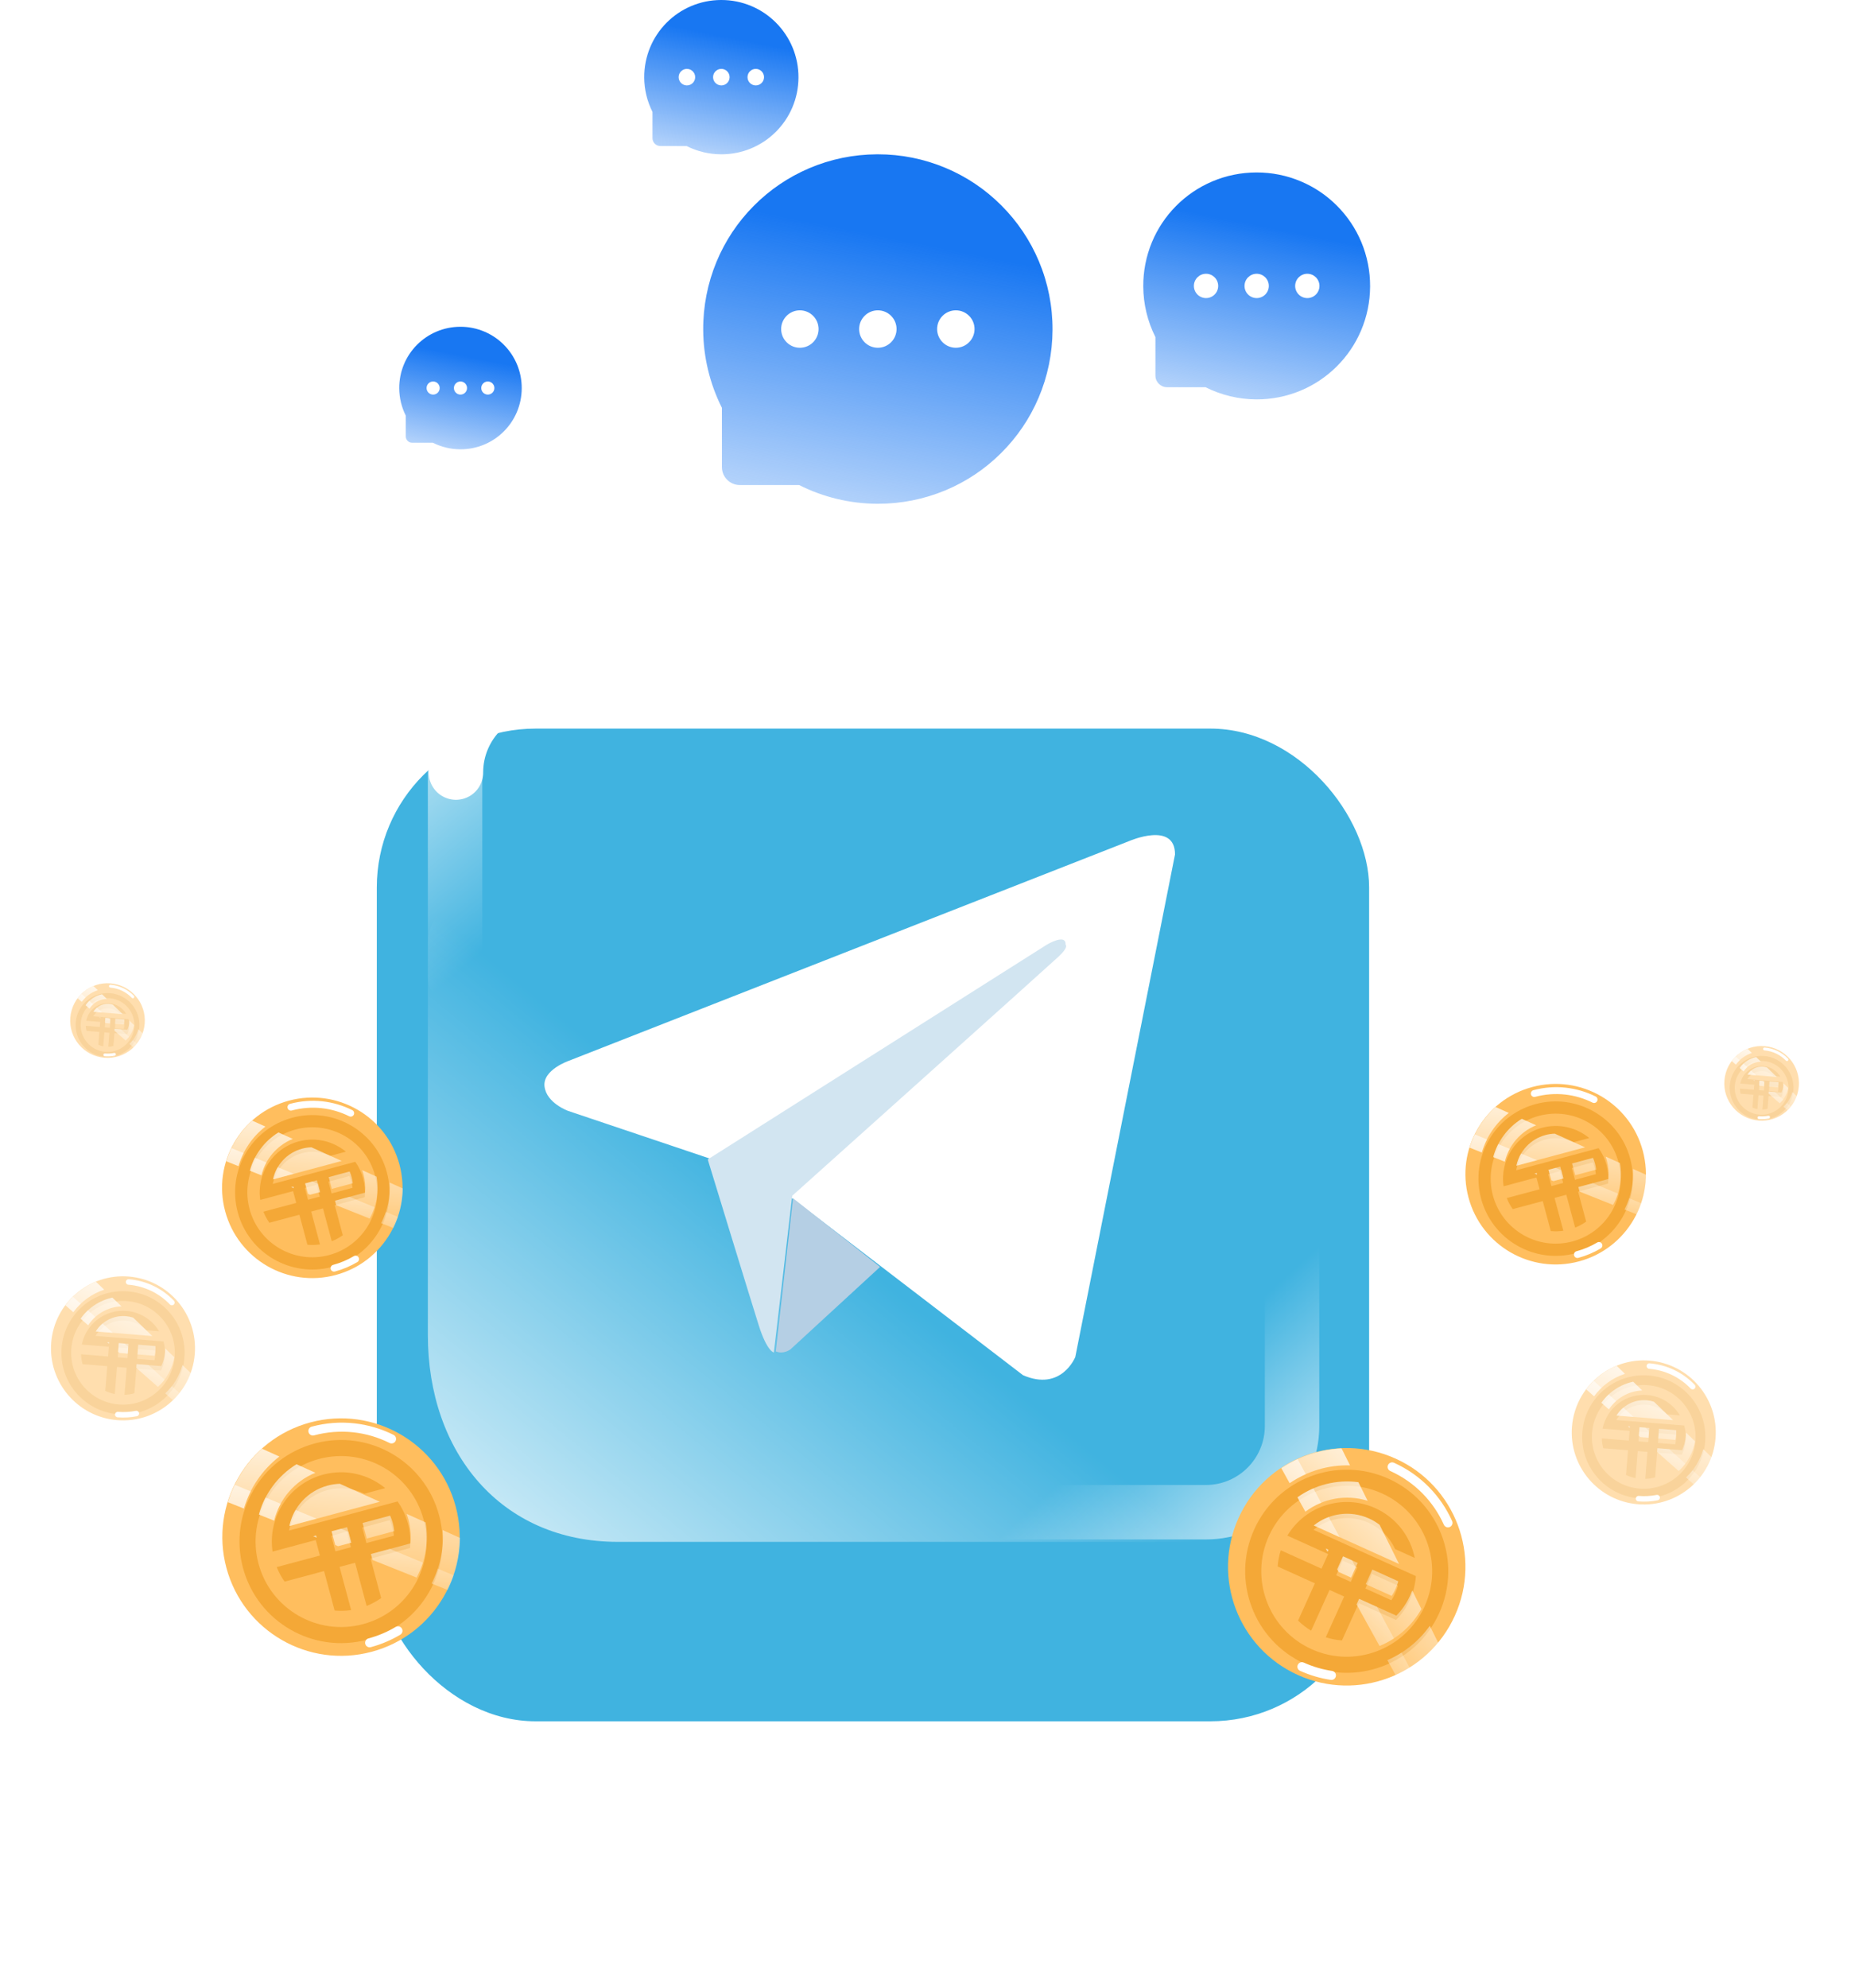 <svg width="408" height="438" viewBox="0 0 408 438" fill="none" xmlns="http://www.w3.org/2000/svg">
<path d="M174.677 10.412C173.823 8.381 172.582 6.534 171.022 4.975C169.467 3.413 167.619 2.172 165.584 1.321C163.5 0.445 161.26 -0.005 158.998 3.4946e-05H158.922C156.622 0.011 154.397 0.467 152.302 1.362C150.284 2.222 148.454 3.466 146.913 5.024C145.368 6.58 144.142 8.42 143.301 10.443C142.428 12.546 141.986 14.803 142 17.08C142.012 19.713 142.643 22.328 143.822 24.665V30.433C143.822 31.397 144.605 32.179 145.567 32.179H151.34C153.693 33.364 156.29 33.987 158.926 34H159.006C161.28 34 163.482 33.56 165.558 32.698C167.582 31.858 169.423 30.63 170.977 29.086C172.543 27.534 173.775 25.72 174.639 23.698C175.532 21.603 175.988 19.375 176 17.076C176.008 14.765 175.559 12.522 174.677 10.412ZM151.408 18.821C150.404 18.821 149.587 18.006 149.587 17C149.587 15.994 150.404 15.179 151.408 15.179C152.412 15.179 153.23 15.994 153.23 17C153.23 18.006 152.416 18.821 151.408 18.821ZM158.998 18.821C157.994 18.821 157.177 18.006 157.177 17C157.177 15.994 157.994 15.179 158.998 15.179C160.002 15.179 160.82 15.994 160.82 17C160.82 18.006 160.002 18.821 158.998 18.821ZM166.588 18.821C165.584 18.821 164.767 18.006 164.767 17C164.767 15.994 165.584 15.179 166.588 15.179C167.592 15.179 168.41 15.994 168.41 17C168.41 18.006 167.592 18.821 166.588 18.821Z" fill="url(#paint0_linear)"/>
<g filter="url(#filter0_dii)">
<rect x="83.565" y="131.378" width="218.728" height="218.728" rx="35" fill="#40B3E0"/>
</g>
<path d="M119.718 151.006V151.006C109.103 151.006 100.499 159.611 100.499 170.225V170.225" stroke="white" stroke-width="12" stroke-linecap="round"/>
<g style="mix-blend-mode:overlay">
<path fill-rule="evenodd" clip-rule="evenodd" d="M94.307 170.006C94.307 156.199 105.5 145.006 119.307 145.006H164.687C168 145.006 170.687 147.692 170.687 151.006C170.687 154.32 168 157.006 164.687 157.006H119.307C112.128 157.006 106.307 162.826 106.307 170.006V215.385C106.307 218.699 103.621 221.385 100.307 221.385C96.993 221.385 94.307 218.699 94.307 215.385V170.006Z" fill="url(#paint1_linear)"/>
</g>
<g style="mix-blend-mode:overlay">
<path fill-rule="evenodd" clip-rule="evenodd" d="M290.796 314.195C290.796 328.002 279.603 339.195 265.796 339.195H220.416C217.102 339.195 214.416 336.509 214.416 333.195C214.416 329.881 217.102 327.195 220.416 327.195H265.796C272.975 327.195 278.796 321.375 278.796 314.195V268.815C278.796 265.502 281.482 262.815 284.796 262.815C288.109 262.815 290.796 265.502 290.796 268.815V314.195Z" fill="url(#paint2_linear)"/>
</g>
<g style="mix-blend-mode:overlay">
<path fill-rule="evenodd" clip-rule="evenodd" d="M94.307 294.131C94.307 319.976 110.364 339.73 136.209 339.73L276.808 339.73C283.011 339.73 288.039 334.702 288.039 328.499C288.039 322.297 294.242 183.657 288.039 183.657L250.381 207.991C236.941 207.991 226.047 197.096 226.047 183.657L116.769 207.991C116.769 201.788 111.741 196.76 105.538 196.76C99.335 196.76 94.307 201.788 94.307 207.991V294.131Z" fill="url(#paint3_linear)"/>
</g>
<path d="M259 188.251L237.015 299.005C237.015 299.005 233.941 306.685 225.486 302.999L174.754 264.135L156.307 255.226L125.253 244.78C125.253 244.78 120.488 243.091 120.026 239.404C119.564 235.718 125.407 233.721 125.407 233.721L248.852 185.334C248.852 185.334 258.999 180.879 258.999 188.253" fill="white"/>
<path d="M170.58 298C170.58 298 169.096 297.862 167.245 292.024C165.398 286.187 156 255.468 156 255.468L230.717 208.161C230.717 208.161 235.031 205.549 234.877 208.161C234.877 208.161 235.647 208.622 233.335 210.772C231.025 212.923 174.641 263.456 174.641 263.456" fill="#D2E5F1"/>
<path d="M194 279.141L174.236 297.315C174.236 297.315 172.69 298.497 171 297.756L174.785 264" fill="#B5CFE4"/>
<g opacity="0.5" filter="url(#filter1_d)">
<path d="M396.497 239.374C396.128 243.902 392.157 247.274 387.629 246.904C383.101 246.535 379.729 242.564 380.099 238.036C380.468 233.507 384.439 230.136 388.967 230.505C393.496 230.875 396.867 234.845 396.497 239.374Z" fill="#FFBE5E"/>
<g filter="url(#filter2_i)">
<path d="M385.19 236.776L385.16 236.774C385.864 235.63 387.171 234.913 388.602 235.03C389.525 235.105 390.34 235.514 390.94 236.129L390.962 236.13L392.427 236.25C391.659 234.962 390.301 234.052 388.692 233.921C386.238 233.72 384.064 235.404 383.595 237.763L386.683 238.014L386.593 239.124L383.504 238.872L383.504 238.88C383.518 239.266 383.578 239.642 383.679 240.003L386.502 240.233L386.272 243.056C386.613 243.215 386.977 243.336 387.359 243.412L387.611 240.324L388.72 240.414L388.468 243.503C388.857 243.49 389.236 243.43 389.599 243.328L389.829 240.504L392.652 240.735C392.887 240.232 393.038 239.68 393.085 239.095C393.133 238.51 393.074 237.941 392.924 237.407L392.267 237.354L385.19 236.776ZM388.811 239.305L387.702 239.214L387.792 238.105L388.901 238.196L388.811 239.305ZM391.89 239.556L389.92 239.395L390.011 238.286L391.98 238.447C391.993 238.63 391.992 238.816 391.977 239.005C391.961 239.193 391.932 239.377 391.89 239.556Z" fill="#F4A837"/>
<path d="M388.87 231.69C384.997 231.374 381.6 234.259 381.284 238.132C380.968 242.006 383.852 245.403 387.726 245.719C391.6 246.035 394.996 243.151 395.312 239.277C395.628 235.403 392.744 232.007 388.87 231.69ZM387.816 244.608C384.556 244.342 382.129 241.483 382.395 238.223C382.661 234.963 385.52 232.536 388.78 232.802C392.04 233.068 394.467 235.926 394.201 239.186C393.935 242.446 391.077 244.874 387.816 244.608Z" fill="#F4A837"/>
</g>
<path fill-rule="evenodd" clip-rule="evenodd" d="M388.623 231.1C388.637 230.928 388.789 230.799 388.961 230.814C391 230.98 392.8 231.893 394.112 233.261C394.232 233.386 394.228 233.585 394.103 233.704C393.978 233.824 393.78 233.82 393.66 233.695C392.449 232.433 390.791 231.592 388.91 231.438C388.738 231.424 388.609 231.273 388.623 231.1Z" fill="white"/>
<path fill-rule="evenodd" clip-rule="evenodd" d="M387.388 246.243C387.374 246.415 387.502 246.567 387.675 246.581C388.434 246.643 389.177 246.597 389.889 246.457C390.059 246.423 390.17 246.258 390.136 246.089C390.103 245.919 389.938 245.808 389.768 245.842C389.112 245.971 388.426 246.013 387.726 245.956C387.553 245.942 387.402 246.07 387.388 246.243Z" fill="white"/>
<g style="mix-blend-mode:overlay">
<path d="M381.728 233.786C382.618 232.596 383.819 231.661 385.201 231.094L386.153 232.01C384.73 232.472 383.494 233.378 382.624 234.576L381.728 233.786Z" fill="url(#paint4_linear)"/>
<path d="M392.286 243.108C393.246 242.243 393.927 241.066 394.159 239.718L393.126 238.724C393.125 238.848 393.12 238.972 393.11 239.097C393.062 239.682 392.911 240.234 392.677 240.737L389.854 240.507L389.819 240.93L392.286 243.108Z" fill="url(#paint5_linear)"/>
<path d="M393.126 243.85C394.048 242.99 394.741 241.882 395.096 240.621L396.045 241.534C395.609 242.726 394.908 243.782 394.018 244.637L393.126 243.85Z" fill="url(#paint6_linear)"/>
<path d="M387.894 239.23L387.737 239.091L387.817 238.107L388.926 238.198L388.835 239.307L387.894 239.23Z" fill="url(#paint7_linear)"/>
<path d="M386.695 238.172L386.501 238L386.708 238.017L386.695 238.172Z" fill="url(#paint8_linear)"/>
<path d="M384.315 236.07L383.464 235.318C384.315 234.101 385.608 233.227 387.09 232.912L388.126 233.911C386.551 233.974 385.146 234.808 384.315 236.07Z" fill="url(#paint9_linear)"/>
<path d="M389.465 235.199C389.198 235.113 388.918 235.056 388.626 235.032C387.196 234.915 385.889 235.632 385.185 236.776L391.651 237.303L389.465 235.199Z" fill="url(#paint10_linear)"/>
<path d="M389.945 239.397L391.914 239.558C391.957 239.379 391.986 239.196 392.001 239.007C392.017 238.819 392.018 238.632 392.005 238.449L390.035 238.288L389.945 239.397Z" fill="url(#paint11_linear)"/>
</g>
<g style="mix-blend-mode:overlay">
<path fill-rule="evenodd" clip-rule="evenodd" d="M382.581 232.815C382.273 233.115 381.988 233.44 381.729 233.786L382.624 234.577C382.875 234.23 383.157 233.908 383.466 233.614L382.581 232.815ZM384.295 234.364C383.986 234.651 383.707 234.971 383.464 235.318L384.315 236.07C384.546 235.718 384.822 235.4 385.134 235.123L384.295 234.364ZM385.966 235.875C385.66 236.13 385.395 236.434 385.185 236.776L387.139 236.936L385.966 235.875ZM388.497 238.163L387.817 238.108L387.737 239.091L387.894 239.23L388.835 239.307L388.899 238.527L388.497 238.163ZM391.212 240.617L389.854 240.507L389.819 240.93L392.286 243.108C392.565 242.857 392.821 242.579 393.048 242.278L391.212 240.617ZM394.759 243.825L393.878 243.028C393.649 243.322 393.398 243.597 393.126 243.85L394.018 244.637C394.283 244.384 394.53 244.112 394.759 243.825ZM386.695 238.172L386.501 238L386.708 238.017L386.695 238.172Z" fill="url(#paint12_linear)"/>
</g>
</g>
<g filter="url(#filter3_d)">
<path d="M88.049 256.575C90.892 267.184 84.596 278.09 73.986 280.933C63.376 283.776 52.47 277.48 49.627 266.87C46.784 256.26 53.081 245.354 63.691 242.511C74.301 239.668 85.206 245.965 88.049 256.575Z" fill="#FFBE5E"/>
<g filter="url(#filter4_i)">
<path d="M60.193 259.86L60.123 259.879C60.796 256.702 63.188 254.007 66.54 253.109C68.703 252.529 70.892 252.797 72.757 253.708L72.81 253.694L76.242 252.774C73.446 250.467 69.613 249.5 65.844 250.51C60.092 252.051 56.513 257.652 57.364 263.404L64.601 261.464L65.297 264.063L58.059 266.002L58.068 266.022C58.413 266.89 58.855 267.697 59.378 268.435L65.993 266.662L67.765 273.277C68.671 273.362 69.6 273.34 70.53 273.203L68.591 265.967L71.19 265.27L73.129 272.507C74.004 272.161 74.819 271.716 75.561 271.189L73.788 264.574L80.403 262.801C80.528 261.466 80.422 260.087 80.055 258.716C79.688 257.346 79.09 256.098 78.314 255.005L76.775 255.417L60.193 259.86ZM70.494 262.671L67.895 263.367L67.199 260.769L69.798 260.072L70.494 262.671ZM77.708 260.738L73.093 261.975L72.397 259.376L77.012 258.14C77.189 258.546 77.339 258.971 77.457 259.413C77.576 259.854 77.659 260.297 77.708 260.738Z" fill="#F4A837"/>
<path d="M64.435 245.288C55.358 247.72 49.972 257.049 52.404 266.125C54.836 275.201 64.165 280.588 73.242 278.156C82.318 275.724 87.704 266.394 85.272 257.318C82.84 248.243 73.511 242.856 64.435 245.288ZM72.544 275.553C64.906 277.599 57.054 273.066 55.008 265.428C52.961 257.789 57.494 249.938 65.132 247.891C72.771 245.844 80.622 250.378 82.669 258.016C84.716 265.654 80.183 273.506 72.544 275.553Z" fill="#F4A837"/>
</g>
<path fill-rule="evenodd" clip-rule="evenodd" d="M63.392 244.145C63.284 243.741 63.524 243.325 63.928 243.217C68.704 241.937 73.544 242.551 77.646 244.599C78.02 244.786 78.172 245.241 77.985 245.615C77.798 245.99 77.343 246.142 76.969 245.955C73.186 244.066 68.725 243.5 64.32 244.681C63.916 244.789 63.5 244.549 63.392 244.145Z" fill="white"/>
<path fill-rule="evenodd" clip-rule="evenodd" d="M72.898 279.624C73.007 280.028 73.422 280.268 73.826 280.159C75.604 279.683 77.26 278.975 78.768 278.075C79.127 277.861 79.245 277.396 79.03 277.036C78.816 276.677 78.351 276.559 77.991 276.774C76.602 277.602 75.076 278.256 73.434 278.696C73.03 278.804 72.79 279.219 72.898 279.624Z" fill="white"/>
<g style="mix-blend-mode:overlay">
<path d="M49.88 255.869C50.938 252.436 52.912 249.33 55.594 246.915L58.508 248.227C55.644 250.436 53.567 253.503 52.561 256.94L49.88 255.869Z" fill="url(#paint13_linear)"/>
<path d="M81.499 268.501C82.982 265.753 83.573 262.517 83.005 259.261L79.845 257.838C79.944 258.119 80.034 258.407 80.112 258.701C80.48 260.072 80.586 261.451 80.46 262.786L73.846 264.558L74.112 265.549L81.499 268.501Z" fill="url(#paint14_linear)"/>
<path d="M84.016 269.506C85.413 266.799 86.091 263.713 85.873 260.553L88.776 261.86C88.754 264.929 88.018 267.904 86.687 270.574L84.016 269.506Z" fill="url(#paint15_linear)"/>
<path d="M68.347 263.246L67.874 263.058L67.257 260.753L69.855 260.057L70.552 262.656L68.347 263.246Z" fill="url(#paint16_linear)"/>
<path d="M64.756 261.812L64.173 261.579L64.659 261.449L64.756 261.812Z" fill="url(#paint17_linear)"/>
<path d="M57.626 258.963L55.078 257.945C56.024 254.481 58.257 251.44 61.374 249.518L64.547 250.947C61.011 252.374 58.491 255.415 57.626 258.963Z" fill="url(#paint18_linear)"/>
<path d="M68.642 252.792C67.965 252.812 67.28 252.911 66.598 253.093C63.245 253.992 60.854 256.686 60.181 259.864L75.331 255.804L68.642 252.792Z" fill="url(#paint19_linear)"/>
<path d="M73.151 261.959L77.765 260.723C77.716 260.281 77.633 259.839 77.515 259.398C77.397 258.956 77.247 258.531 77.069 258.124L72.454 259.361L73.151 261.959Z" fill="url(#paint20_linear)"/>
</g>
<g style="mix-blend-mode:overlay">
<path fill-rule="evenodd" clip-rule="evenodd" d="M51.032 252.963C50.574 253.898 50.188 254.87 49.88 255.869L52.561 256.94C52.852 255.947 53.232 254.984 53.695 254.064L51.032 252.963ZM56.194 255.097C55.723 256.001 55.348 256.956 55.078 257.946L57.626 258.964C57.867 257.975 58.236 257.026 58.72 256.141L56.194 255.097ZM61.226 257.176C60.737 258.005 60.382 258.913 60.181 259.864L64.76 258.637L61.226 257.176ZM68.85 260.327L67.257 260.754L67.874 263.058L68.347 263.247L70.552 262.656L70.062 260.827L68.85 260.327ZM77.027 263.706L73.846 264.558L74.112 265.55L81.499 268.501C81.93 267.702 82.286 266.862 82.56 265.992L77.027 263.706ZM87.712 268.121L85.059 267.025C84.776 267.88 84.427 268.71 84.016 269.507L86.687 270.574C87.082 269.781 87.425 268.962 87.712 268.121ZM64.756 261.812L64.173 261.579L64.659 261.449L64.756 261.812Z" fill="url(#paint21_linear)"/>
</g>
</g>
<g filter="url(#filter5_d)">
<path d="M362.111 253.57C364.954 264.18 358.658 275.085 348.048 277.928C337.438 280.771 326.532 274.475 323.689 263.865C320.846 253.255 327.143 242.349 337.753 239.506C348.363 236.663 359.268 242.96 362.111 253.57Z" fill="#FFBE5E"/>
<g filter="url(#filter6_i)">
<path d="M334.255 256.855L334.185 256.874C334.858 253.697 337.25 251.002 340.602 250.104C342.765 249.525 344.954 249.792 346.819 250.703L346.872 250.689L350.304 249.769C347.508 247.462 343.675 246.495 339.906 247.505C334.154 249.046 330.575 254.647 331.426 260.399L338.663 258.459L339.359 261.058L332.121 262.997L332.13 263.017C332.475 263.885 332.917 264.692 333.44 265.43L340.055 263.658L341.827 270.272C342.733 270.357 343.662 270.335 344.592 270.198L342.653 262.962L345.252 262.266L347.191 269.502C348.066 269.156 348.881 268.711 349.623 268.184L347.85 261.569L354.465 259.796C354.59 258.462 354.484 257.082 354.117 255.712C353.749 254.341 353.152 253.093 352.376 252L350.837 252.412L334.255 256.855ZM344.556 259.666L341.957 260.362L341.261 257.764L343.86 257.068L344.556 259.666ZM351.77 257.733L347.155 258.97L346.459 256.371L351.074 255.135C351.252 255.541 351.401 255.966 351.519 256.408C351.638 256.849 351.721 257.292 351.77 257.733Z" fill="#F4A837"/>
<path d="M338.497 242.283C329.42 244.715 324.034 254.045 326.466 263.12C328.898 272.196 338.227 277.583 347.304 275.151C356.38 272.719 361.766 263.389 359.334 254.314C356.902 245.238 347.573 239.851 338.497 242.283ZM346.606 272.548C338.968 274.594 331.116 270.061 329.069 262.423C327.023 254.784 331.556 246.933 339.194 244.886C346.833 242.84 354.684 247.373 356.731 255.011C358.778 262.649 354.245 270.501 346.606 272.548Z" fill="#F4A837"/>
</g>
<path fill-rule="evenodd" clip-rule="evenodd" d="M337.454 241.14C337.346 240.736 337.586 240.32 337.99 240.212C342.766 238.932 347.606 239.547 351.708 241.594C352.082 241.781 352.234 242.236 352.047 242.61C351.86 242.985 351.405 243.137 351.031 242.95C347.248 241.061 342.788 240.495 338.382 241.676C337.978 241.784 337.562 241.544 337.454 241.14Z" fill="white"/>
<path fill-rule="evenodd" clip-rule="evenodd" d="M346.96 276.619C347.069 277.023 347.484 277.263 347.889 277.154C349.666 276.678 351.322 275.97 352.83 275.07C353.189 274.856 353.307 274.391 353.092 274.031C352.878 273.672 352.413 273.554 352.053 273.769C350.664 274.597 349.138 275.251 347.496 275.691C347.092 275.799 346.852 276.214 346.96 276.619Z" fill="white"/>
<g style="mix-blend-mode:overlay">
<path d="M323.942 252.864C325 249.431 326.974 246.326 329.656 243.91L332.57 245.222C329.706 247.431 327.629 250.498 326.623 253.935L323.942 252.864Z" fill="url(#paint22_linear)"/>
<path d="M355.561 265.496C357.044 262.748 357.635 259.512 357.067 256.256L353.907 254.833C354.006 255.115 354.096 255.403 354.174 255.696C354.542 257.067 354.648 258.446 354.522 259.781L347.908 261.553L348.173 262.545L355.561 265.496Z" fill="url(#paint23_linear)"/>
<path d="M358.078 266.502C359.476 263.794 360.153 260.708 359.935 257.548L362.838 258.855C362.816 261.924 362.08 264.899 360.749 267.569L358.078 266.502Z" fill="url(#paint24_linear)"/>
<path d="M342.409 260.242L341.936 260.053L341.319 257.748L343.917 257.052L344.614 259.651L342.409 260.242Z" fill="url(#paint25_linear)"/>
<path d="M338.818 258.807L338.235 258.574L338.72 258.444L338.818 258.807Z" fill="url(#paint26_linear)"/>
<path d="M331.688 255.958L329.14 254.94C330.086 251.476 332.319 248.435 335.436 246.513L338.609 247.942C335.073 249.369 332.553 252.41 331.688 255.958Z" fill="url(#paint27_linear)"/>
<path d="M342.704 249.787C342.027 249.807 341.342 249.906 340.66 250.089C337.307 250.987 334.916 253.681 334.243 256.859L349.393 252.799L342.704 249.787Z" fill="url(#paint28_linear)"/>
<path d="M347.213 258.954L351.827 257.718C351.778 257.277 351.695 256.834 351.577 256.393C351.459 255.951 351.309 255.526 351.131 255.119L346.516 256.356L347.213 258.954Z" fill="url(#paint29_linear)"/>
</g>
<g style="mix-blend-mode:overlay">
<path fill-rule="evenodd" clip-rule="evenodd" d="M325.094 249.958C324.636 250.893 324.25 251.865 323.942 252.864L326.623 253.935C326.914 252.942 327.294 251.979 327.757 251.059L325.094 249.958ZM330.256 252.092C329.785 252.996 329.41 253.951 329.14 254.941L331.688 255.959C331.929 254.97 332.298 254.021 332.782 253.136L330.256 252.092ZM335.288 254.171C334.799 255.001 334.444 255.908 334.243 256.859L338.823 255.632L335.288 254.171ZM342.912 257.322L341.319 257.749L341.936 260.053L342.409 260.242L344.614 259.651L344.124 257.823L342.912 257.322ZM351.089 260.701L347.908 261.554L348.173 262.545L355.561 265.496C355.992 264.697 356.348 263.857 356.622 262.987L351.089 260.701ZM361.774 265.117L359.121 264.02C358.839 264.875 358.489 265.705 358.078 266.502L360.749 267.569C361.144 266.777 361.487 265.957 361.774 265.117ZM338.818 258.807L338.235 258.574L338.72 258.444L338.818 258.807Z" fill="url(#paint30_linear)"/>
</g>
</g>
<g filter="url(#filter7_d)">
<path d="M100.439 331.907C104.178 345.862 95.896 360.206 81.941 363.945C67.986 367.684 53.642 359.403 49.903 345.448C46.164 331.493 54.445 317.149 68.4 313.41C82.355 309.67 96.699 317.952 100.439 331.907Z" fill="#FFBE5E"/>
<g filter="url(#filter8_i)">
<path d="M63.799 336.229L63.708 336.253C64.594 332.074 67.739 328.53 72.148 327.349C74.993 326.587 77.872 326.939 80.325 328.137L80.394 328.118L84.909 326.909C81.231 323.874 76.189 322.602 71.232 323.93C63.667 325.957 58.96 333.325 60.079 340.89L69.598 338.339L70.513 341.757L60.993 344.307L61.004 344.333C61.459 345.475 62.04 346.536 62.728 347.507L71.428 345.176L73.759 353.876C74.951 353.987 76.172 353.959 77.396 353.778L74.846 344.261L78.264 343.345L80.814 352.863C81.965 352.407 83.037 351.822 84.013 351.129L81.682 342.428L90.382 340.097C90.546 338.341 90.407 336.527 89.924 334.724C89.441 332.921 88.654 331.281 87.634 329.843L85.609 330.385L63.799 336.229ZM77.349 339.926L73.931 340.842L73.015 337.424L76.433 336.508L77.349 339.926ZM86.837 337.384L80.767 339.01L79.852 335.592L85.921 333.966C86.155 334.501 86.352 335.059 86.507 335.641C86.663 336.221 86.772 336.803 86.837 337.384Z" fill="#F4A837"/>
<path d="M69.379 317.062C57.441 320.261 50.357 332.532 53.556 344.469C56.754 356.406 69.024 363.491 80.963 360.293C92.9 357.094 99.984 344.823 96.786 332.886C93.587 320.948 81.317 313.863 69.379 317.062ZM80.045 356.869C69.998 359.561 59.672 353.598 56.98 343.552C54.288 333.505 60.25 323.178 70.296 320.486C80.343 317.794 90.67 323.756 93.362 333.803C96.054 343.85 90.092 354.177 80.045 356.869Z" fill="#F4A837"/>
</g>
<path fill-rule="evenodd" clip-rule="evenodd" d="M68.008 315.559C67.865 315.028 68.181 314.481 68.712 314.339C74.995 312.655 81.36 313.463 86.755 316.156C87.248 316.402 87.448 317.001 87.202 317.493C86.956 317.986 86.357 318.186 85.865 317.94C80.889 315.456 75.022 314.711 69.228 316.264C68.697 316.407 68.15 316.091 68.008 315.559Z" fill="white"/>
<path fill-rule="evenodd" clip-rule="evenodd" d="M80.511 362.223C80.654 362.755 81.2 363.07 81.732 362.928C84.07 362.301 86.247 361.369 88.231 360.186C88.703 359.904 88.858 359.293 88.576 358.82C88.294 358.347 87.682 358.192 87.21 358.474C85.382 359.564 83.375 360.424 81.216 361.002C80.684 361.145 80.369 361.691 80.511 362.223Z" fill="white"/>
<g style="mix-blend-mode:overlay">
<path d="M50.236 330.979C51.627 326.464 54.223 322.379 57.751 319.202L61.583 320.928C57.816 323.833 55.085 327.868 53.761 332.388L50.236 330.979Z" fill="url(#paint31_linear)"/>
<path d="M91.824 347.594C93.773 343.979 94.551 339.724 93.804 335.44L89.648 333.569C89.778 333.939 89.896 334.318 89.999 334.704C90.482 336.507 90.622 338.321 90.457 340.077L81.757 342.408L82.107 343.712L91.824 347.594Z" fill="url(#paint32_linear)"/>
<path d="M95.134 348.916C96.972 345.356 97.864 341.296 97.577 337.14L101.394 338.859C101.366 342.896 100.397 346.808 98.647 350.32L95.134 348.916Z" fill="url(#paint33_linear)"/>
<path d="M74.524 340.683L73.903 340.434L73.091 337.404L76.508 336.488L77.424 339.906L74.524 340.683Z" fill="url(#paint34_linear)"/>
<path d="M69.801 338.796L69.035 338.49L69.673 338.319L69.801 338.796Z" fill="url(#paint35_linear)"/>
<path d="M60.423 335.049L57.072 333.71C58.316 329.154 61.253 325.154 65.354 322.626L69.526 324.506C64.876 326.383 61.562 330.383 60.423 335.049Z" fill="url(#paint36_linear)"/>
<path d="M74.913 326.932C74.023 326.959 73.121 327.088 72.224 327.329C67.814 328.51 64.669 332.054 63.784 336.233L83.71 330.894L74.913 326.932Z" fill="url(#paint37_linear)"/>
<path d="M80.843 338.99L86.912 337.363C86.848 336.783 86.739 336.201 86.583 335.62C86.427 335.039 86.231 334.481 85.997 333.946L79.927 335.572L80.843 338.99Z" fill="url(#paint38_linear)"/>
</g>
<g style="mix-blend-mode:overlay">
<path fill-rule="evenodd" clip-rule="evenodd" d="M51.75 327.157C51.148 328.387 50.641 329.665 50.236 330.979L53.761 332.388C54.144 331.081 54.644 329.815 55.253 328.605L51.75 327.157ZM58.54 329.963C57.921 331.153 57.427 332.409 57.072 333.71L60.423 335.05C60.741 333.75 61.227 332.501 61.863 331.336L58.54 329.963ZM65.159 332.699C64.516 333.789 64.049 334.983 63.784 336.234L69.808 334.62L65.159 332.699ZM75.186 336.842L73.091 337.404L73.903 340.435L74.524 340.683L77.424 339.906L76.78 337.501L75.186 336.842ZM85.942 341.287L81.757 342.408L82.107 343.712L91.824 347.594C92.391 346.543 92.858 345.438 93.218 344.294L85.942 341.287ZM99.995 347.094L96.505 345.652C96.134 346.777 95.675 347.868 95.134 348.917L98.647 350.32C99.167 349.278 99.617 348.2 99.995 347.094ZM69.801 338.796L69.035 338.49L69.673 338.319L69.801 338.796Z" fill="url(#paint39_linear)"/>
</g>
</g>
<g filter="url(#filter9_d)">
<path d="M320.686 355.991C314.739 369.157 299.245 375.01 286.078 369.063C272.911 363.117 267.059 347.622 273.005 334.456C278.952 321.289 294.447 315.436 307.613 321.383C320.78 327.33 326.633 342.824 320.686 355.991Z" fill="#FFBE5E"/>
<g filter="url(#filter10_i)">
<path d="M289.598 336.125L289.512 336.086C292.844 333.414 297.523 332.664 301.683 334.543C304.367 335.755 306.372 337.851 307.511 340.332L307.576 340.362L311.836 342.286C310.913 337.607 307.817 333.43 303.14 331.317C296.002 328.094 287.693 330.812 283.767 337.375L292.748 341.431L291.291 344.655L282.309 340.599L282.302 340.625C281.93 341.796 281.707 342.986 281.625 344.173L289.833 347.88L286.126 356.089C286.978 356.93 287.94 357.682 289.002 358.317L293.058 349.338L296.282 350.794L292.226 359.775C293.406 360.151 294.605 360.377 295.8 360.459L299.508 352.25L307.716 355.957C308.955 354.703 309.997 353.211 310.765 351.51C311.533 349.809 311.964 348.041 312.086 346.282L310.176 345.419L289.598 336.125ZM297.74 347.569L294.515 346.112L295.972 342.888L299.196 344.344L297.74 347.569ZM306.692 351.612L300.965 349.026L302.422 345.801L308.149 348.387C307.991 348.95 307.789 349.507 307.541 350.055C307.294 350.602 307.01 351.122 306.692 351.612Z" fill="#F4A837"/>
<path d="M306.057 324.829C294.793 319.742 281.538 324.749 276.452 336.012C271.365 347.275 276.371 360.53 287.634 365.617C298.898 370.704 312.153 365.697 317.24 354.434C322.326 343.171 317.32 329.916 306.057 324.829ZM289.094 362.387C279.615 358.105 275.401 346.95 279.682 337.471C283.963 327.992 295.118 323.778 304.598 328.06C314.077 332.341 318.29 343.496 314.009 352.975C309.728 362.454 298.573 366.668 289.094 362.387Z" fill="#F4A837"/>
</g>
<path fill-rule="evenodd" clip-rule="evenodd" d="M305.948 322.797C306.174 322.295 306.765 322.072 307.266 322.299C313.194 324.976 317.607 329.634 320.076 335.135C320.301 335.637 320.077 336.227 319.575 336.452C319.072 336.678 318.483 336.453 318.257 335.951C315.98 330.877 311.913 326.585 306.446 324.115C305.944 323.889 305.721 323.299 305.948 322.797Z" fill="white"/>
<path fill-rule="evenodd" clip-rule="evenodd" d="M286.062 366.825C285.836 367.326 286.059 367.917 286.561 368.143C288.767 369.14 291.042 369.798 293.326 370.139C293.87 370.22 294.377 369.845 294.459 369.3C294.54 368.756 294.165 368.249 293.62 368.167C291.516 367.853 289.418 367.247 287.381 366.327C286.879 366.1 286.289 366.323 286.062 366.825Z" fill="white"/>
<g style="mix-blend-mode:overlay">
<path d="M282.428 323.471C286.365 320.858 290.962 319.343 295.704 319.119L297.576 322.882C292.821 322.743 288.152 324.135 284.264 326.794L282.428 323.471Z" fill="url(#paint40_linear)"/>
<path d="M304.083 362.672C307.881 361.11 311.179 358.31 313.314 354.522L311.284 350.441C311.15 350.811 311.001 351.178 310.836 351.542C310.068 353.243 309.027 354.735 307.787 355.989L299.579 352.282L299.023 353.512L304.083 362.672Z" fill="url(#paint41_linear)"/>
<path d="M305.806 365.792C309.484 364.201 312.746 361.625 315.157 358.227L317.021 361.976C314.443 365.081 311.215 367.495 307.636 369.103L305.806 365.792Z" fill="url(#paint42_linear)"/>
<path d="M295.075 346.365L294.751 345.779L296.043 342.92L299.268 344.376L297.811 347.601L295.075 346.365Z" fill="url(#paint43_linear)"/>
<path d="M292.616 341.913L292.217 341.191L292.819 341.463L292.616 341.913Z" fill="url(#paint44_linear)"/>
<path d="M287.733 333.074L285.988 329.914C289.837 327.177 294.643 325.943 299.417 326.584L301.456 330.682C296.668 329.189 291.57 330.184 287.733 333.074Z" fill="url(#paint45_linear)"/>
<path d="M304.087 335.971C303.381 335.428 302.601 334.958 301.754 334.575C297.594 332.696 292.915 333.446 289.583 336.119L308.384 344.61L304.087 335.971Z" fill="url(#paint46_linear)"/>
<path d="M301.037 349.058L306.763 351.644C307.081 351.154 307.365 350.635 307.613 350.087C307.86 349.539 308.062 348.982 308.22 348.42L302.493 345.833L301.037 349.058Z" fill="url(#paint47_linear)"/>
</g>
<g style="mix-blend-mode:overlay">
<path fill-rule="evenodd" clip-rule="evenodd" d="M286.021 321.473C284.776 322.043 283.574 322.71 282.428 323.471L284.264 326.794C285.388 326.025 286.577 325.363 287.815 324.812L286.021 321.473ZM289.498 327.945C288.265 328.473 287.087 329.132 285.988 329.914L287.733 333.074C288.802 332.269 289.968 331.611 291.199 331.113L289.498 327.945ZM292.886 334.254C291.698 334.691 290.58 335.319 289.583 336.118L295.266 338.685L292.886 334.254ZM298.02 343.813L296.043 342.92L294.751 345.779L295.075 346.365L297.811 347.601L298.836 345.332L298.02 343.813ZM303.527 354.065L299.579 352.282L299.023 353.512L304.083 362.671C305.187 362.217 306.249 361.659 307.252 361.001L303.527 354.065ZM310.722 367.461L308.935 364.134C307.936 364.769 306.889 365.323 305.806 365.792L307.636 369.103C308.698 368.626 309.729 368.077 310.722 367.461ZM292.616 341.913L292.217 341.191L292.819 341.463L292.616 341.913Z" fill="url(#paint48_linear)"/>
</g>
</g>
<g opacity="0.5" filter="url(#filter11_d)">
<path d="M42.931 298.38C42.218 307.117 34.558 313.622 25.82 312.909C17.083 312.197 10.578 304.536 11.291 295.798C12.004 287.061 19.665 280.556 28.402 281.269C37.139 281.982 43.644 289.643 42.931 298.38Z" fill="#FFBE5E"/>
<g filter="url(#filter12_i)">
<path d="M21.114 293.368L21.056 293.364C22.416 291.157 24.937 289.774 27.697 289.999C29.478 290.144 31.052 290.933 32.209 292.119L32.252 292.122L35.078 292.353C33.597 289.868 30.976 288.112 27.872 287.859C23.135 287.472 18.942 290.721 18.036 295.272L23.996 295.758L23.821 297.898L17.861 297.411L17.862 297.428C17.888 298.173 18.004 298.898 18.198 299.594L23.646 300.038L23.201 305.485C23.86 305.792 24.563 306.025 25.299 306.172L25.785 300.213L27.925 300.388L27.439 306.347C28.19 306.322 28.922 306.206 29.621 306.009L30.066 300.562L35.513 301.006C35.965 300.037 36.256 298.972 36.348 297.843C36.44 296.714 36.326 295.616 36.036 294.586L34.769 294.483L21.114 293.368ZM28.101 298.247L25.961 298.073L26.135 295.933L28.275 296.107L28.101 298.247ZM34.041 298.732L30.241 298.422L30.416 296.282L34.216 296.592C34.24 296.946 34.239 297.305 34.209 297.669C34.179 298.032 34.123 298.387 34.041 298.732Z" fill="#F4A837"/>
<path d="M28.215 283.555C20.741 282.946 14.188 288.511 13.578 295.985C12.968 303.459 18.532 310.012 26.007 310.622C33.481 311.232 40.035 305.667 40.645 298.193C41.254 290.719 35.69 284.165 28.215 283.555ZM26.182 308.478C19.892 307.965 15.208 302.45 15.722 296.159C16.235 289.869 21.75 285.186 28.041 285.699C34.331 286.212 39.014 291.728 38.501 298.018C37.987 304.308 32.472 308.992 26.182 308.478Z" fill="#F4A837"/>
</g>
<path fill-rule="evenodd" clip-rule="evenodd" d="M27.739 282.417C27.766 282.084 28.058 281.836 28.391 281.863C32.324 282.184 35.796 283.946 38.329 286.586C38.56 286.827 38.552 287.21 38.311 287.441C38.07 287.672 37.688 287.664 37.456 287.423C35.12 284.988 31.92 283.365 28.292 283.069C27.959 283.041 27.712 282.75 27.739 282.417Z" fill="white"/>
<path fill-rule="evenodd" clip-rule="evenodd" d="M25.355 311.633C25.328 311.966 25.576 312.258 25.908 312.285C27.372 312.404 28.807 312.317 30.182 312.046C30.509 311.981 30.723 311.663 30.658 311.335C30.593 311.008 30.275 310.794 29.948 310.859C28.681 311.109 27.359 311.19 26.007 311.08C25.674 311.052 25.382 311.3 25.355 311.633Z" fill="white"/>
<g style="mix-blend-mode:overlay">
<path d="M14.435 287.599C16.152 285.303 18.47 283.499 21.134 282.404L22.972 284.173C20.226 285.064 17.842 286.811 16.162 289.124L14.435 287.599Z" fill="url(#paint49_linear)"/>
<path d="M34.806 305.585C36.658 303.917 37.971 301.645 38.419 299.044L36.426 297.126C36.425 297.365 36.415 297.605 36.395 297.847C36.303 298.976 36.013 300.041 35.56 301.01L30.113 300.566L30.046 301.382L34.806 305.585Z" fill="url(#paint50_linear)"/>
<path d="M36.427 307.016C38.205 305.357 39.543 303.219 40.228 300.786L42.058 302.548C41.218 304.849 39.865 306.886 38.148 308.536L36.427 307.016Z" fill="url(#paint51_linear)"/>
<path d="M26.332 298.103L26.028 297.834L26.183 295.937L28.323 296.111L28.148 298.251L26.332 298.103Z" fill="url(#paint52_linear)"/>
<path d="M24.019 296.06L23.643 295.729L24.043 295.762L24.019 296.06Z" fill="url(#paint53_linear)"/>
<path d="M19.425 292.005L17.784 290.555C19.425 288.206 21.92 286.52 24.779 285.913L26.78 287.839C23.739 287.962 21.029 289.571 19.425 292.005Z" fill="url(#paint54_linear)"/>
<path d="M29.362 290.325C28.848 290.159 28.307 290.049 27.745 290.003C24.984 289.778 22.463 291.161 21.104 293.368L33.58 294.386L29.362 290.325Z" fill="url(#paint55_linear)"/>
<path d="M30.288 298.426L34.089 298.736C34.17 298.391 34.227 298.036 34.256 297.673C34.286 297.309 34.288 296.95 34.263 296.596L30.463 296.286L30.288 298.426Z" fill="url(#paint56_linear)"/>
</g>
<g style="mix-blend-mode:overlay">
<path fill-rule="evenodd" clip-rule="evenodd" d="M16.081 285.725C15.486 286.304 14.935 286.931 14.435 287.599L16.162 289.124C16.648 288.455 17.192 287.834 17.787 287.267L16.081 285.725ZM19.388 288.714C18.791 289.267 18.253 289.884 17.784 290.555L19.425 292.005C19.872 291.327 20.405 290.713 21.006 290.177L19.388 288.714ZM22.611 291.629C22.021 292.121 21.511 292.707 21.104 293.368L24.875 293.675L22.611 291.629ZM27.495 296.044L26.183 295.937L26.028 297.834L26.332 298.103L28.148 298.251L28.271 296.746L27.495 296.044ZM32.733 300.78L30.113 300.566L30.046 301.382L34.806 305.585C35.344 305.1 35.837 304.564 36.277 303.984L32.733 300.78ZM39.577 306.968L37.877 305.431C37.436 305.998 36.95 306.528 36.427 307.016L38.148 308.536C38.658 308.046 39.135 307.522 39.577 306.968ZM24.019 296.061L23.643 295.729L24.043 295.762L24.019 296.061Z" fill="url(#paint57_linear)"/>
</g>
</g>
<g opacity="0.5" filter="url(#filter13_d)">
<path d="M31.897 225.537C31.528 230.066 27.557 233.437 23.029 233.068C18.501 232.698 15.129 228.728 15.499 224.199C15.868 219.671 19.839 216.3 24.367 216.669C28.895 217.039 32.267 221.009 31.897 225.537Z" fill="#FFBE5E"/>
<g filter="url(#filter14_i)">
<path d="M20.59 222.94L20.56 222.937C21.264 221.793 22.571 221.077 24.002 221.193C24.925 221.269 25.74 221.678 26.34 222.292L26.362 222.294L27.827 222.414C27.059 221.125 25.701 220.215 24.092 220.084C21.637 219.884 19.464 221.567 18.995 223.926L22.083 224.178L21.993 225.287L18.904 225.035L18.904 225.044C18.918 225.43 18.978 225.806 19.079 226.166L21.902 226.396L21.672 229.22C22.013 229.379 22.377 229.5 22.759 229.576L23.011 226.487L24.12 226.578L23.868 229.666C24.257 229.653 24.636 229.593 24.999 229.491L25.229 226.668L28.052 226.898C28.287 226.396 28.438 225.844 28.485 225.259C28.533 224.674 28.474 224.105 28.324 223.571L27.667 223.517L20.59 222.94ZM24.211 225.468L23.102 225.378L23.192 224.269L24.301 224.359L24.211 225.468ZM27.29 225.72L25.32 225.559L25.411 224.45L27.38 224.61C27.393 224.794 27.392 224.98 27.377 225.169C27.361 225.357 27.332 225.541 27.29 225.72Z" fill="#F4A837"/>
<path d="M24.27 217.854C20.396 217.538 17 220.422 16.684 224.296C16.368 228.169 19.252 231.566 23.126 231.882C27 232.198 30.396 229.314 30.712 225.44C31.028 221.567 28.144 218.17 24.27 217.854ZM23.216 230.771C19.956 230.505 17.529 227.647 17.795 224.386C18.061 221.126 20.92 218.699 24.18 218.965C27.44 219.231 29.867 222.09 29.601 225.35C29.335 228.61 26.477 231.037 23.216 230.771Z" fill="#F4A837"/>
</g>
<path fill-rule="evenodd" clip-rule="evenodd" d="M24.023 217.264C24.037 217.092 24.189 216.963 24.361 216.977C26.4 217.143 28.199 218.056 29.512 219.425C29.632 219.55 29.628 219.748 29.503 219.868C29.378 219.988 29.18 219.984 29.06 219.859C27.849 218.597 26.191 217.755 24.31 217.602C24.138 217.588 24.009 217.437 24.023 217.264Z" fill="white"/>
<path fill-rule="evenodd" clip-rule="evenodd" d="M22.788 232.406C22.774 232.579 22.902 232.73 23.075 232.744C23.834 232.806 24.577 232.761 25.289 232.62C25.459 232.587 25.57 232.422 25.536 232.252C25.503 232.082 25.338 231.972 25.168 232.005C24.512 232.135 23.826 232.177 23.126 232.119C22.953 232.105 22.802 232.234 22.788 232.406Z" fill="white"/>
<g style="mix-blend-mode:overlay">
<path d="M17.128 219.95C18.018 218.76 19.219 217.825 20.6 217.257L21.552 218.174C20.13 218.636 18.894 219.541 18.023 220.74L17.128 219.95Z" fill="url(#paint58_linear)"/>
<path d="M27.686 229.271C28.646 228.407 29.327 227.229 29.559 225.882L28.526 224.887C28.525 225.011 28.52 225.136 28.51 225.261C28.462 225.846 28.311 226.398 28.077 226.9L25.254 226.67L25.219 227.093L27.686 229.271Z" fill="url(#paint59_linear)"/>
<path d="M28.526 230.013C29.448 229.153 30.141 228.045 30.496 226.784L31.445 227.697C31.009 228.89 30.308 229.946 29.418 230.801L28.526 230.013Z" fill="url(#paint60_linear)"/>
<path d="M23.294 225.394L23.137 225.254L23.217 224.271L24.326 224.361L24.235 225.471L23.294 225.394Z" fill="url(#paint61_linear)"/>
<path d="M22.095 224.335L21.901 224.163L22.108 224.18L22.095 224.335Z" fill="url(#paint62_linear)"/>
<path d="M19.715 222.233L18.864 221.482C19.715 220.264 21.008 219.391 22.489 219.076L23.526 220.074C21.951 220.138 20.546 220.972 19.715 222.233Z" fill="url(#paint63_linear)"/>
<path d="M24.865 221.363C24.598 221.276 24.318 221.219 24.026 221.196C22.596 221.079 21.289 221.796 20.584 222.939L27.051 223.467L24.865 221.363Z" fill="url(#paint64_linear)"/>
<path d="M25.345 225.561L27.314 225.722C27.357 225.543 27.386 225.359 27.401 225.171C27.417 224.982 27.418 224.796 27.405 224.613L25.435 224.452L25.345 225.561Z" fill="url(#paint65_linear)"/>
</g>
<g style="mix-blend-mode:overlay">
<path fill-rule="evenodd" clip-rule="evenodd" d="M17.981 218.978C17.673 219.279 17.387 219.603 17.128 219.95L18.023 220.74C18.275 220.394 18.557 220.072 18.866 219.778L17.981 218.978ZM19.695 220.528C19.386 220.814 19.107 221.134 18.864 221.482L19.715 222.233C19.946 221.882 20.222 221.564 20.534 221.286L19.695 220.528ZM21.366 222.038C21.06 222.293 20.795 222.597 20.584 222.94L22.539 223.099L21.366 222.038ZM23.897 224.327L23.217 224.271L23.137 225.255L23.294 225.394L24.235 225.471L24.299 224.69L23.897 224.327ZM26.612 226.781L25.254 226.67L25.219 227.093L27.686 229.271C27.965 229.02 28.221 228.742 28.448 228.442L26.612 226.781ZM30.159 229.988L29.278 229.192C29.049 229.485 28.797 229.76 28.526 230.013L29.418 230.801C29.682 230.547 29.93 230.276 30.159 229.988ZM22.095 224.335L21.901 224.163L22.108 224.18L22.095 224.335Z" fill="url(#paint66_linear)"/>
</g>
</g>
<g opacity="0.5" filter="url(#filter15_d)">
<path d="M378.139 316.909C377.426 325.647 369.765 332.152 361.028 331.439C352.29 330.726 345.785 323.065 346.498 314.328C347.211 305.59 354.872 299.085 363.609 299.798C372.347 300.511 378.852 308.172 378.139 316.909Z" fill="#FFBE5E"/>
<g filter="url(#filter16_i)">
<path d="M356.321 311.898L356.264 311.893C357.623 309.686 360.144 308.303 362.905 308.528C364.685 308.674 366.259 309.463 367.416 310.648L367.459 310.652L370.286 310.882C368.804 308.397 366.183 306.641 363.079 306.388C358.343 306.001 354.149 309.25 353.244 313.801L359.203 314.287L359.028 316.427L353.068 315.941L353.069 315.957C353.095 316.702 353.211 317.428 353.406 318.123L358.853 318.567L358.408 324.014C359.067 324.322 359.77 324.555 360.507 324.701L360.993 318.742L363.133 318.917L362.646 324.877C363.397 324.851 364.129 324.736 364.828 324.539L365.273 319.091L370.72 319.536C371.172 318.566 371.463 317.501 371.555 316.372C371.647 315.243 371.533 314.145 371.244 313.115L369.976 313.012L356.321 311.898ZM363.308 316.777L361.168 316.602L361.343 314.462L363.482 314.637L363.308 316.777ZM369.248 317.261L365.448 316.951L365.623 314.811L369.423 315.121C369.448 315.475 369.446 315.834 369.416 316.198C369.387 316.562 369.33 316.916 369.248 317.261Z" fill="#F4A837"/>
<path d="M363.423 302.085C355.948 301.475 349.395 307.04 348.785 314.514C348.175 321.988 353.74 328.542 361.214 329.151C368.689 329.761 375.242 324.196 375.852 316.722C376.462 309.248 370.897 302.695 363.423 302.085ZM361.389 327.008C355.099 326.494 350.416 320.979 350.929 314.689C351.442 308.399 356.958 303.715 363.248 304.228C369.538 304.742 374.221 310.257 373.708 316.547C373.195 322.838 367.679 327.521 361.389 327.008Z" fill="#F4A837"/>
</g>
<path fill-rule="evenodd" clip-rule="evenodd" d="M362.946 300.946C362.973 300.613 363.265 300.365 363.598 300.392C367.531 300.713 371.004 302.475 373.536 305.115C373.768 305.356 373.76 305.739 373.519 305.97C373.278 306.201 372.895 306.194 372.664 305.952C370.327 303.517 367.127 301.894 363.5 301.598C363.167 301.571 362.919 301.279 362.946 300.946Z" fill="white"/>
<path fill-rule="evenodd" clip-rule="evenodd" d="M360.562 330.162C360.535 330.495 360.783 330.787 361.116 330.814C362.58 330.934 364.014 330.846 365.389 330.575C365.717 330.51 365.93 330.192 365.865 329.865C365.801 329.537 365.483 329.324 365.155 329.388C363.888 329.638 362.566 329.719 361.214 329.609C360.881 329.582 360.589 329.83 360.562 330.162Z" fill="white"/>
<g style="mix-blend-mode:overlay">
<path d="M349.643 306.128C351.359 303.832 353.677 302.029 356.342 300.933L358.179 302.702C355.433 303.593 353.049 305.341 351.37 307.653L349.643 306.128Z" fill="url(#paint67_linear)"/>
<path d="M370.013 324.114C371.865 322.446 373.179 320.174 373.626 317.574L371.634 315.656C371.633 315.894 371.622 316.134 371.603 316.376C371.511 317.505 371.22 318.57 370.767 319.54L365.32 319.095L365.254 319.912L370.013 324.114Z" fill="url(#paint68_linear)"/>
<path d="M371.634 325.545C373.412 323.886 374.75 321.749 375.435 319.315L377.265 321.077C376.425 323.378 375.072 325.415 373.355 327.065L371.634 325.545Z" fill="url(#paint69_linear)"/>
<path d="M361.54 316.632L361.235 316.364L361.39 314.466L363.53 314.641L363.355 316.781L361.54 316.632Z" fill="url(#paint70_linear)"/>
<path d="M359.226 314.59L358.851 314.258L359.25 314.291L359.226 314.59Z" fill="url(#paint71_linear)"/>
<path d="M354.633 310.534L352.991 309.085C354.633 306.735 357.127 305.05 359.987 304.442L361.987 306.368C358.947 306.491 356.236 308.1 354.633 310.534Z" fill="url(#paint72_linear)"/>
<path d="M364.569 308.855C364.055 308.688 363.514 308.578 362.952 308.532C360.191 308.307 357.67 309.69 356.311 311.897L368.787 312.915L364.569 308.855Z" fill="url(#paint73_linear)"/>
<path d="M365.496 316.955L369.296 317.265C369.377 316.92 369.434 316.566 369.464 316.202C369.493 315.838 369.495 315.479 369.47 315.125L365.67 314.815L365.496 316.955Z" fill="url(#paint74_linear)"/>
</g>
<g style="mix-blend-mode:overlay">
<path fill-rule="evenodd" clip-rule="evenodd" d="M351.288 304.254C350.693 304.833 350.142 305.46 349.643 306.128L351.37 307.653C351.855 306.985 352.399 306.363 352.995 305.796L351.288 304.254ZM354.595 307.244C353.998 307.797 353.46 308.414 352.991 309.085L354.633 310.534C355.079 309.856 355.612 309.242 356.213 308.707L354.595 307.244ZM357.819 310.158C357.229 310.65 356.718 311.237 356.311 311.897L360.083 312.205L357.819 310.158ZM362.702 314.573L361.39 314.466L361.235 316.364L361.54 316.633L363.355 316.781L363.478 315.275L362.702 314.573ZM367.94 319.309L365.32 319.095L365.254 319.912L370.013 324.114C370.552 323.629 371.045 323.093 371.484 322.513L367.94 319.309ZM374.784 325.497L373.085 323.96C372.643 324.527 372.158 325.057 371.634 325.545L373.355 327.065C373.865 326.575 374.343 326.052 374.784 325.497ZM359.226 314.59L358.851 314.259L359.25 314.291L359.226 314.59Z" fill="url(#paint75_linear)"/>
</g>
</g>
<path d="M300.054 53.312C298.799 50.324 296.974 47.608 294.68 45.316C292.392 43.019 289.675 41.194 286.683 39.942C283.617 38.654 280.324 37.993 276.997 38H276.886C273.502 38.017 270.231 38.686 267.15 40.003C264.183 41.268 261.491 43.097 259.226 45.388C256.954 47.676 255.149 50.382 253.913 53.357C252.63 56.451 251.979 59.769 252 63.117C252.017 66.99 252.946 70.835 254.679 74.272V82.754C254.679 84.172 255.831 85.321 257.246 85.321H265.735C269.196 87.064 273.015 87.981 276.891 88H277.009C280.353 88 283.591 87.353 286.644 86.086C289.621 84.849 292.328 83.045 294.613 80.773C296.917 78.491 298.728 75.824 299.998 72.849C301.312 69.769 301.983 66.493 302 63.112C302.011 59.713 301.351 56.415 300.054 53.312ZM265.835 65.679C264.359 65.679 263.157 64.479 263.157 63C263.157 61.521 264.359 60.322 265.835 60.322C267.312 60.322 268.514 61.521 268.514 63C268.514 64.479 267.317 65.679 265.835 65.679ZM276.997 65.679C275.521 65.679 274.319 64.479 274.319 63C274.319 61.521 275.521 60.322 276.997 60.322C278.474 60.322 279.676 61.521 279.676 63C279.676 64.479 278.474 65.679 276.997 65.679ZM288.159 65.679C286.683 65.679 285.481 64.479 285.481 63C285.481 61.521 286.683 60.322 288.159 60.322C289.636 60.322 290.838 61.521 290.838 63C290.838 64.479 289.636 65.679 288.159 65.679Z" fill="url(#paint76_linear)"/>
<path d="M113.949 80.269C113.272 78.655 112.286 77.189 111.047 75.951C109.812 74.71 108.345 73.725 106.729 73.049C105.073 72.353 103.295 71.996 101.499 72H101.438C99.611 72.009 97.845 72.371 96.181 73.082C94.579 73.765 93.125 74.752 91.902 75.99C90.675 77.225 89.701 78.686 89.033 80.293C88.34 81.963 87.989 83.755 88 85.563C88.009 87.655 88.511 89.731 89.447 91.587V96.167C89.447 96.933 90.069 97.554 90.833 97.554H95.417C97.286 98.495 99.348 98.99 101.441 99H101.505C103.31 99 105.059 98.65 106.708 97.966C108.315 97.299 109.777 96.324 111.011 95.098C112.255 93.865 113.233 92.425 113.919 90.819C114.628 89.155 114.991 87.386 115 85.56C115.006 83.725 114.65 81.944 113.949 80.269ZM95.471 86.946C94.674 86.946 94.025 86.299 94.025 85.5C94.025 84.701 94.674 84.054 95.471 84.054C96.268 84.054 96.918 84.701 96.918 85.5C96.918 86.299 96.271 86.946 95.471 86.946ZM101.499 86.946C100.701 86.946 100.052 86.299 100.052 85.5C100.052 84.701 100.701 84.054 101.499 84.054C102.296 84.054 102.945 84.701 102.945 85.5C102.945 86.299 102.296 86.946 101.499 86.946ZM107.526 86.946C106.729 86.946 106.08 86.299 106.08 85.5C106.08 84.701 106.729 84.054 107.526 84.054C108.323 84.054 108.972 84.701 108.972 85.5C108.972 86.299 108.323 86.946 107.526 86.946Z" fill="url(#paint77_linear)"/>
<path d="M229.003 57.581C227.071 52.98 224.26 48.797 220.727 45.267C217.204 41.73 213.02 38.918 208.412 36.991C203.691 35.007 198.618 33.99 193.496 34H193.324C188.114 34.026 183.076 35.057 178.33 37.085C173.762 39.032 169.617 41.849 166.127 45.378C162.629 48.901 159.85 53.069 157.946 57.65C155.97 62.414 154.968 67.525 155.001 72.68C155.027 78.645 156.456 84.566 159.126 89.859V102.922C159.126 105.105 160.9 106.875 163.079 106.875H176.152C181.481 109.559 187.363 110.971 193.332 111H193.513C198.663 111 203.649 110.003 208.352 108.052C212.937 106.148 217.105 103.369 220.623 99.871C224.172 96.356 226.962 92.249 228.917 87.668C230.941 82.924 231.974 77.88 232 72.672C232.017 67.438 231.001 62.359 229.003 57.581ZM176.307 76.625C174.033 76.625 172.182 74.777 172.182 72.5C172.182 70.223 174.033 68.375 176.307 68.375C178.58 68.375 180.432 70.223 180.432 72.5C180.432 74.777 178.589 76.625 176.307 76.625ZM193.496 76.625C191.222 76.625 189.371 74.777 189.371 72.5C189.371 70.223 191.222 68.375 193.496 68.375C195.77 68.375 197.621 70.223 197.621 72.5C197.621 74.777 195.77 76.625 193.496 76.625ZM210.685 76.625C208.412 76.625 206.56 74.777 206.56 72.5C206.56 70.223 208.412 68.375 210.685 68.375C212.959 68.375 214.81 70.223 214.81 72.5C214.81 74.777 212.959 76.625 210.685 76.625Z" fill="url(#paint78_linear)"/>
<defs>
<filter id="filter0_dii" x="24.729" y="102.21" width="335.384" height="335.384" filterUnits="userSpaceOnUse" color-interpolation-filters="sRGB">
<feFlood flood-opacity="0" result="BackgroundImageFix"/>
<feColorMatrix in="SourceAlpha" type="matrix" values="0 0 0 0 0 0 0 0 0 0 0 0 0 0 0 0 0 0 127 0" result="hardAlpha"/>
<feOffset dx="-0.509" dy="29.159"/>
<feGaussianBlur stdDeviation="29.164"/>
<feColorMatrix type="matrix" values="0 0 0 0 0.066 0 0 0 0 0.133 0 0 0 0 0.184 0 0 0 0.398 0"/>
<feBlend mode="normal" in2="BackgroundImageFix" result="effect1_dropShadow"/>
<feBlend mode="normal" in="SourceGraphic" in2="effect1_dropShadow" result="shape"/>
<feColorMatrix in="SourceAlpha" type="matrix" values="0 0 0 0 0 0 0 0 0 0 0 0 0 0 0 0 0 0 127 0" result="hardAlpha"/>
<feOffset dx="-0.209" dy="11.988"/>
<feGaussianBlur stdDeviation="5.995"/>
<feComposite in2="hardAlpha" operator="arithmetic" k2="-1" k3="1"/>
<feColorMatrix type="matrix" values="0 0 0 0 0.251 0 0 0 0 0.702 0 0 0 0 0.878 0 0 0 1 0"/>
<feBlend mode="normal" in2="shape" result="effect2_innerShadow"/>
<feColorMatrix in="SourceAlpha" type="matrix" values="0 0 0 0 0 0 0 0 0 0 0 0 0 0 0 0 0 0 127 0" result="hardAlpha"/>
<feOffset dx="0.209" dy="-11.988"/>
<feGaussianBlur stdDeviation="5.995"/>
<feComposite in2="hardAlpha" operator="arithmetic" k2="-1" k3="1"/>
<feColorMatrix type="matrix" values="0 0 0 0 0.251 0 0 0 0 0.702 0 0 0 0 0.878 0 0 0 1 0"/>
<feBlend mode="normal" in2="effect2_innerShadow" result="effect3_innerShadow"/>
</filter>
<filter id="filter1_d" x="369.43" y="219.836" width="37.737" height="37.737" filterUnits="userSpaceOnUse" color-interpolation-filters="sRGB">
<feFlood flood-opacity="0" result="BackgroundImageFix"/>
<feColorMatrix in="SourceAlpha" type="matrix" values="0 0 0 0 0 0 0 0 0 0 0 0 0 0 0 0 0 0 127 0" result="hardAlpha"/>
<feOffset/>
<feGaussianBlur stdDeviation="5"/>
<feColorMatrix type="matrix" values="0 0 0 0 1 0 0 0 0 0.928 0 0 0 0 0.671 0 0 0 1 0"/>
<feBlend mode="normal" in2="BackgroundImageFix" result="effect1_dropShadow"/>
<feBlend mode="normal" in="SourceGraphic" in2="effect1_dropShadow" result="shape"/>
</filter>
<filter id="filter2_i" x="380.712" y="231.118" width="15.173" height="16.156" filterUnits="userSpaceOnUse" color-interpolation-filters="sRGB">
<feFlood flood-opacity="0" result="BackgroundImageFix"/>
<feBlend mode="normal" in="SourceGraphic" in2="BackgroundImageFix" result="shape"/>
<feColorMatrix in="SourceAlpha" type="matrix" values="0 0 0 0 0 0 0 0 0 0 0 0 0 0 0 0 0 0 127 0" result="hardAlpha"/>
<feOffset dy="0.983"/>
<feGaussianBlur stdDeviation="1.966"/>
<feComposite in2="hardAlpha" operator="arithmetic" k2="-1" k3="1"/>
<feColorMatrix type="matrix" values="0 0 0 0 0.321 0 0 0 0 0 0 0 0 0 0 0 0 0 0.25 0"/>
<feBlend mode="normal" in2="shape" result="effect1_innerShadow"/>
</filter>
<filter id="filter3_d" x="34.48" y="227.364" width="68.717" height="68.717" filterUnits="userSpaceOnUse" color-interpolation-filters="sRGB">
<feFlood flood-opacity="0" result="BackgroundImageFix"/>
<feColorMatrix in="SourceAlpha" type="matrix" values="0 0 0 0 0 0 0 0 0 0 0 0 0 0 0 0 0 0 127 0" result="hardAlpha"/>
<feOffset/>
<feGaussianBlur stdDeviation="5"/>
<feColorMatrix type="matrix" values="0 0 0 0 1 0 0 0 0 0.928 0 0 0 0 0.671 0 0 0 1 0"/>
<feBlend mode="normal" in2="BackgroundImageFix" result="effect1_dropShadow"/>
<feBlend mode="normal" in="SourceGraphic" in2="effect1_dropShadow" result="shape"/>
</filter>
<filter id="filter4_i" x="48.001" y="240.884" width="41.675" height="42.658" filterUnits="userSpaceOnUse" color-interpolation-filters="sRGB">
<feFlood flood-opacity="0" result="BackgroundImageFix"/>
<feBlend mode="normal" in="SourceGraphic" in2="BackgroundImageFix" result="shape"/>
<feColorMatrix in="SourceAlpha" type="matrix" values="0 0 0 0 0 0 0 0 0 0 0 0 0 0 0 0 0 0 127 0" result="hardAlpha"/>
<feOffset dy="0.983"/>
<feGaussianBlur stdDeviation="1.966"/>
<feComposite in2="hardAlpha" operator="arithmetic" k2="-1" k3="1"/>
<feColorMatrix type="matrix" values="0 0 0 0 0.321 0 0 0 0 0 0 0 0 0 0 0 0 0 0.25 0"/>
<feBlend mode="normal" in2="shape" result="effect1_innerShadow"/>
</filter>
<filter id="filter5_d" x="308.542" y="224.359" width="68.717" height="68.717" filterUnits="userSpaceOnUse" color-interpolation-filters="sRGB">
<feFlood flood-opacity="0" result="BackgroundImageFix"/>
<feColorMatrix in="SourceAlpha" type="matrix" values="0 0 0 0 0 0 0 0 0 0 0 0 0 0 0 0 0 0 127 0" result="hardAlpha"/>
<feOffset/>
<feGaussianBlur stdDeviation="5"/>
<feColorMatrix type="matrix" values="0 0 0 0 1 0 0 0 0 0.928 0 0 0 0 0.671 0 0 0 1 0"/>
<feBlend mode="normal" in2="BackgroundImageFix" result="effect1_dropShadow"/>
<feBlend mode="normal" in="SourceGraphic" in2="effect1_dropShadow" result="shape"/>
</filter>
<filter id="filter6_i" x="322.063" y="237.879" width="41.675" height="42.658" filterUnits="userSpaceOnUse" color-interpolation-filters="sRGB">
<feFlood flood-opacity="0" result="BackgroundImageFix"/>
<feBlend mode="normal" in="SourceGraphic" in2="BackgroundImageFix" result="shape"/>
<feColorMatrix in="SourceAlpha" type="matrix" values="0 0 0 0 0 0 0 0 0 0 0 0 0 0 0 0 0 0 127 0" result="hardAlpha"/>
<feOffset dy="0.983"/>
<feGaussianBlur stdDeviation="1.966"/>
<feComposite in2="hardAlpha" operator="arithmetic" k2="-1" k3="1"/>
<feColorMatrix type="matrix" values="0 0 0 0 0.321 0 0 0 0 0 0 0 0 0 0 0 0 0 0.25 0"/>
<feBlend mode="normal" in2="shape" result="effect1_innerShadow"/>
</filter>
<filter id="filter7_d" x="33.133" y="296.639" width="84.076" height="84.076" filterUnits="userSpaceOnUse" color-interpolation-filters="sRGB">
<feFlood flood-opacity="0" result="BackgroundImageFix"/>
<feColorMatrix in="SourceAlpha" type="matrix" values="0 0 0 0 0 0 0 0 0 0 0 0 0 0 0 0 0 0 127 0" result="hardAlpha"/>
<feOffset/>
<feGaussianBlur stdDeviation="5"/>
<feColorMatrix type="matrix" values="0 0 0 0 1 0 0 0 0 0.928 0 0 0 0 0.671 0 0 0 1 0"/>
<feBlend mode="normal" in2="BackgroundImageFix" result="effect1_dropShadow"/>
<feBlend mode="normal" in="SourceGraphic" in2="effect1_dropShadow" result="shape"/>
</filter>
<filter id="filter8_i" x="47.764" y="311.271" width="54.814" height="55.797" filterUnits="userSpaceOnUse" color-interpolation-filters="sRGB">
<feFlood flood-opacity="0" result="BackgroundImageFix"/>
<feBlend mode="normal" in="SourceGraphic" in2="BackgroundImageFix" result="shape"/>
<feColorMatrix in="SourceAlpha" type="matrix" values="0 0 0 0 0 0 0 0 0 0 0 0 0 0 0 0 0 0 127 0" result="hardAlpha"/>
<feOffset dy="0.983"/>
<feGaussianBlur stdDeviation="1.966"/>
<feComposite in2="hardAlpha" operator="arithmetic" k2="-1" k3="1"/>
<feColorMatrix type="matrix" values="0 0 0 0 0.321 0 0 0 0 0 0 0 0 0 0 0 0 0 0.25 0"/>
<feBlend mode="normal" in2="shape" result="effect1_innerShadow"/>
</filter>
<filter id="filter9_d" x="252.238" y="300.615" width="89.216" height="89.216" filterUnits="userSpaceOnUse" color-interpolation-filters="sRGB">
<feFlood flood-opacity="0" result="BackgroundImageFix"/>
<feColorMatrix in="SourceAlpha" type="matrix" values="0 0 0 0 0 0 0 0 0 0 0 0 0 0 0 0 0 0 127 0" result="hardAlpha"/>
<feOffset/>
<feGaussianBlur stdDeviation="5"/>
<feColorMatrix type="matrix" values="0 0 0 0 1 0 0 0 0 0.928 0 0 0 0 0.671 0 0 0 1 0"/>
<feBlend mode="normal" in2="BackgroundImageFix" result="effect1_dropShadow"/>
<feBlend mode="normal" in="SourceGraphic" in2="effect1_dropShadow" result="shape"/>
</filter>
<filter id="filter10_i" x="267.24" y="315.618" width="59.21" height="60.193" filterUnits="userSpaceOnUse" color-interpolation-filters="sRGB">
<feFlood flood-opacity="0" result="BackgroundImageFix"/>
<feBlend mode="normal" in="SourceGraphic" in2="BackgroundImageFix" result="shape"/>
<feColorMatrix in="SourceAlpha" type="matrix" values="0 0 0 0 0 0 0 0 0 0 0 0 0 0 0 0 0 0 127 0" result="hardAlpha"/>
<feOffset dy="0.983"/>
<feGaussianBlur stdDeviation="1.966"/>
<feComposite in2="hardAlpha" operator="arithmetic" k2="-1" k3="1"/>
<feColorMatrix type="matrix" values="0 0 0 0 0.321 0 0 0 0 0 0 0 0 0 0 0 0 0 0.25 0"/>
<feBlend mode="normal" in2="shape" result="effect1_innerShadow"/>
</filter>
<filter id="filter11_d" x="0" y="269.978" width="54.222" height="54.222" filterUnits="userSpaceOnUse" color-interpolation-filters="sRGB">
<feFlood flood-opacity="0" result="BackgroundImageFix"/>
<feColorMatrix in="SourceAlpha" type="matrix" values="0 0 0 0 0 0 0 0 0 0 0 0 0 0 0 0 0 0 127 0" result="hardAlpha"/>
<feOffset/>
<feGaussianBlur stdDeviation="5"/>
<feColorMatrix type="matrix" values="0 0 0 0 1 0 0 0 0 0.928 0 0 0 0 0.671 0 0 0 1 0"/>
<feBlend mode="normal" in2="BackgroundImageFix" result="effect1_dropShadow"/>
<feBlend mode="normal" in="SourceGraphic" in2="effect1_dropShadow" result="shape"/>
</filter>
<filter id="filter12_i" x="12.473" y="282.451" width="29.275" height="30.258" filterUnits="userSpaceOnUse" color-interpolation-filters="sRGB">
<feFlood flood-opacity="0" result="BackgroundImageFix"/>
<feBlend mode="normal" in="SourceGraphic" in2="BackgroundImageFix" result="shape"/>
<feColorMatrix in="SourceAlpha" type="matrix" values="0 0 0 0 0 0 0 0 0 0 0 0 0 0 0 0 0 0 127 0" result="hardAlpha"/>
<feOffset dy="0.983"/>
<feGaussianBlur stdDeviation="1.966"/>
<feComposite in2="hardAlpha" operator="arithmetic" k2="-1" k3="1"/>
<feColorMatrix type="matrix" values="0 0 0 0 0.321 0 0 0 0 0 0 0 0 0 0 0 0 0 0.25 0"/>
<feBlend mode="normal" in2="shape" result="effect1_innerShadow"/>
</filter>
<filter id="filter13_d" x="4.83" y="206" width="37.737" height="37.737" filterUnits="userSpaceOnUse" color-interpolation-filters="sRGB">
<feFlood flood-opacity="0" result="BackgroundImageFix"/>
<feColorMatrix in="SourceAlpha" type="matrix" values="0 0 0 0 0 0 0 0 0 0 0 0 0 0 0 0 0 0 127 0" result="hardAlpha"/>
<feOffset/>
<feGaussianBlur stdDeviation="5"/>
<feColorMatrix type="matrix" values="0 0 0 0 1 0 0 0 0 0.928 0 0 0 0 0.671 0 0 0 1 0"/>
<feBlend mode="normal" in2="BackgroundImageFix" result="effect1_dropShadow"/>
<feBlend mode="normal" in="SourceGraphic" in2="effect1_dropShadow" result="shape"/>
</filter>
<filter id="filter14_i" x="16.112" y="217.282" width="15.173" height="16.156" filterUnits="userSpaceOnUse" color-interpolation-filters="sRGB">
<feFlood flood-opacity="0" result="BackgroundImageFix"/>
<feBlend mode="normal" in="SourceGraphic" in2="BackgroundImageFix" result="shape"/>
<feColorMatrix in="SourceAlpha" type="matrix" values="0 0 0 0 0 0 0 0 0 0 0 0 0 0 0 0 0 0 127 0" result="hardAlpha"/>
<feOffset dy="0.983"/>
<feGaussianBlur stdDeviation="1.966"/>
<feComposite in2="hardAlpha" operator="arithmetic" k2="-1" k3="1"/>
<feColorMatrix type="matrix" values="0 0 0 0 0.321 0 0 0 0 0 0 0 0 0 0 0 0 0 0.25 0"/>
<feBlend mode="normal" in2="shape" result="effect1_innerShadow"/>
</filter>
<filter id="filter15_d" x="335.207" y="288.507" width="54.222" height="54.222" filterUnits="userSpaceOnUse" color-interpolation-filters="sRGB">
<feFlood flood-opacity="0" result="BackgroundImageFix"/>
<feColorMatrix in="SourceAlpha" type="matrix" values="0 0 0 0 0 0 0 0 0 0 0 0 0 0 0 0 0 0 127 0" result="hardAlpha"/>
<feOffset/>
<feGaussianBlur stdDeviation="5"/>
<feColorMatrix type="matrix" values="0 0 0 0 1 0 0 0 0 0.928 0 0 0 0 0.671 0 0 0 1 0"/>
<feBlend mode="normal" in2="BackgroundImageFix" result="effect1_dropShadow"/>
<feBlend mode="normal" in="SourceGraphic" in2="effect1_dropShadow" result="shape"/>
</filter>
<filter id="filter16_i" x="347.681" y="300.98" width="29.275" height="30.258" filterUnits="userSpaceOnUse" color-interpolation-filters="sRGB">
<feFlood flood-opacity="0" result="BackgroundImageFix"/>
<feBlend mode="normal" in="SourceGraphic" in2="BackgroundImageFix" result="shape"/>
<feColorMatrix in="SourceAlpha" type="matrix" values="0 0 0 0 0 0 0 0 0 0 0 0 0 0 0 0 0 0 127 0" result="hardAlpha"/>
<feOffset dy="0.983"/>
<feGaussianBlur stdDeviation="1.966"/>
<feComposite in2="hardAlpha" operator="arithmetic" k2="-1" k3="1"/>
<feColorMatrix type="matrix" values="0 0 0 0 0.321 0 0 0 0 0 0 0 0 0 0 0 0 0 0.25 0"/>
<feBlend mode="normal" in2="shape" result="effect1_innerShadow"/>
</filter>
<linearGradient id="paint0_linear" x1="166.632" y1="9.397" x2="159" y2="47.891" gradientUnits="userSpaceOnUse">
<stop stop-color="#1877F2"/>
<stop offset="1" stop-color="#1877F2" stop-opacity="0"/>
</linearGradient>
<linearGradient id="paint1_linear" x1="87.453" y1="133.347" x2="132.497" y2="188.351" gradientUnits="userSpaceOnUse">
<stop stop-color="white"/>
<stop offset="1" stop-color="white" stop-opacity="0"/>
</linearGradient>
<linearGradient id="paint2_linear" x1="297.65" y1="350.853" x2="256.503" y2="305.77" gradientUnits="userSpaceOnUse">
<stop stop-color="white"/>
<stop offset="1" stop-color="white" stop-opacity="0"/>
</linearGradient>
<linearGradient id="paint3_linear" x1="81.477" y1="361.553" x2="165.792" y2="258.596" gradientUnits="userSpaceOnUse">
<stop stop-color="white"/>
<stop offset="1" stop-color="white" stop-opacity="0"/>
</linearGradient>
<linearGradient id="paint4_linear" x1="394.763" y1="231.646" x2="388.554" y2="244.669" gradientUnits="userSpaceOnUse">
<stop stop-color="white"/>
<stop offset="1" stop-color="white" stop-opacity="0"/>
</linearGradient>
<linearGradient id="paint5_linear" x1="394.763" y1="231.646" x2="388.554" y2="244.669" gradientUnits="userSpaceOnUse">
<stop stop-color="white"/>
<stop offset="1" stop-color="white" stop-opacity="0"/>
</linearGradient>
<linearGradient id="paint6_linear" x1="394.763" y1="231.646" x2="388.554" y2="244.669" gradientUnits="userSpaceOnUse">
<stop stop-color="white"/>
<stop offset="1" stop-color="white" stop-opacity="0"/>
</linearGradient>
<linearGradient id="paint7_linear" x1="394.763" y1="231.646" x2="388.554" y2="244.669" gradientUnits="userSpaceOnUse">
<stop stop-color="white"/>
<stop offset="1" stop-color="white" stop-opacity="0"/>
</linearGradient>
<linearGradient id="paint8_linear" x1="394.763" y1="231.646" x2="388.554" y2="244.669" gradientUnits="userSpaceOnUse">
<stop stop-color="white"/>
<stop offset="1" stop-color="white" stop-opacity="0"/>
</linearGradient>
<linearGradient id="paint9_linear" x1="394.763" y1="231.646" x2="388.554" y2="244.669" gradientUnits="userSpaceOnUse">
<stop stop-color="white"/>
<stop offset="1" stop-color="white" stop-opacity="0"/>
</linearGradient>
<linearGradient id="paint10_linear" x1="394.763" y1="231.646" x2="388.554" y2="244.669" gradientUnits="userSpaceOnUse">
<stop stop-color="white"/>
<stop offset="1" stop-color="white" stop-opacity="0"/>
</linearGradient>
<linearGradient id="paint11_linear" x1="394.763" y1="231.646" x2="388.554" y2="244.669" gradientUnits="userSpaceOnUse">
<stop stop-color="white"/>
<stop offset="1" stop-color="white" stop-opacity="0"/>
</linearGradient>
<linearGradient id="paint12_linear" x1="394.763" y1="231.646" x2="388.554" y2="244.669" gradientUnits="userSpaceOnUse">
<stop stop-color="white"/>
<stop offset="1" stop-color="white" stop-opacity="0"/>
</linearGradient>
<linearGradient id="paint13_linear" x1="77.813" y1="240.391" x2="74.274" y2="275.091" gradientUnits="userSpaceOnUse">
<stop stop-color="white"/>
<stop offset="1" stop-color="white" stop-opacity="0"/>
</linearGradient>
<linearGradient id="paint14_linear" x1="77.813" y1="240.391" x2="74.274" y2="275.091" gradientUnits="userSpaceOnUse">
<stop stop-color="white"/>
<stop offset="1" stop-color="white" stop-opacity="0"/>
</linearGradient>
<linearGradient id="paint15_linear" x1="77.813" y1="240.391" x2="74.274" y2="275.091" gradientUnits="userSpaceOnUse">
<stop stop-color="white"/>
<stop offset="1" stop-color="white" stop-opacity="0"/>
</linearGradient>
<linearGradient id="paint16_linear" x1="77.813" y1="240.391" x2="74.274" y2="275.091" gradientUnits="userSpaceOnUse">
<stop stop-color="white"/>
<stop offset="1" stop-color="white" stop-opacity="0"/>
</linearGradient>
<linearGradient id="paint17_linear" x1="77.813" y1="240.391" x2="74.274" y2="275.091" gradientUnits="userSpaceOnUse">
<stop stop-color="white"/>
<stop offset="1" stop-color="white" stop-opacity="0"/>
</linearGradient>
<linearGradient id="paint18_linear" x1="77.813" y1="240.391" x2="74.274" y2="275.091" gradientUnits="userSpaceOnUse">
<stop stop-color="white"/>
<stop offset="1" stop-color="white" stop-opacity="0"/>
</linearGradient>
<linearGradient id="paint19_linear" x1="77.813" y1="240.391" x2="74.274" y2="275.091" gradientUnits="userSpaceOnUse">
<stop stop-color="white"/>
<stop offset="1" stop-color="white" stop-opacity="0"/>
</linearGradient>
<linearGradient id="paint20_linear" x1="77.813" y1="240.391" x2="74.274" y2="275.091" gradientUnits="userSpaceOnUse">
<stop stop-color="white"/>
<stop offset="1" stop-color="white" stop-opacity="0"/>
</linearGradient>
<linearGradient id="paint21_linear" x1="77.813" y1="240.392" x2="74.274" y2="275.091" gradientUnits="userSpaceOnUse">
<stop stop-color="white"/>
<stop offset="1" stop-color="white" stop-opacity="0"/>
</linearGradient>
<linearGradient id="paint22_linear" x1="351.875" y1="237.386" x2="348.336" y2="272.086" gradientUnits="userSpaceOnUse">
<stop stop-color="white"/>
<stop offset="1" stop-color="white" stop-opacity="0"/>
</linearGradient>
<linearGradient id="paint23_linear" x1="351.875" y1="237.386" x2="348.336" y2="272.086" gradientUnits="userSpaceOnUse">
<stop stop-color="white"/>
<stop offset="1" stop-color="white" stop-opacity="0"/>
</linearGradient>
<linearGradient id="paint24_linear" x1="351.875" y1="237.386" x2="348.336" y2="272.086" gradientUnits="userSpaceOnUse">
<stop stop-color="white"/>
<stop offset="1" stop-color="white" stop-opacity="0"/>
</linearGradient>
<linearGradient id="paint25_linear" x1="351.875" y1="237.386" x2="348.336" y2="272.086" gradientUnits="userSpaceOnUse">
<stop stop-color="white"/>
<stop offset="1" stop-color="white" stop-opacity="0"/>
</linearGradient>
<linearGradient id="paint26_linear" x1="351.875" y1="237.386" x2="348.336" y2="272.086" gradientUnits="userSpaceOnUse">
<stop stop-color="white"/>
<stop offset="1" stop-color="white" stop-opacity="0"/>
</linearGradient>
<linearGradient id="paint27_linear" x1="351.875" y1="237.386" x2="348.336" y2="272.086" gradientUnits="userSpaceOnUse">
<stop stop-color="white"/>
<stop offset="1" stop-color="white" stop-opacity="0"/>
</linearGradient>
<linearGradient id="paint28_linear" x1="351.875" y1="237.386" x2="348.336" y2="272.086" gradientUnits="userSpaceOnUse">
<stop stop-color="white"/>
<stop offset="1" stop-color="white" stop-opacity="0"/>
</linearGradient>
<linearGradient id="paint29_linear" x1="351.875" y1="237.386" x2="348.336" y2="272.086" gradientUnits="userSpaceOnUse">
<stop stop-color="white"/>
<stop offset="1" stop-color="white" stop-opacity="0"/>
</linearGradient>
<linearGradient id="paint30_linear" x1="351.875" y1="237.387" x2="348.336" y2="272.086" gradientUnits="userSpaceOnUse">
<stop stop-color="white"/>
<stop offset="1" stop-color="white" stop-opacity="0"/>
</linearGradient>
<linearGradient id="paint31_linear" x1="86.975" y1="310.622" x2="82.32" y2="356.261" gradientUnits="userSpaceOnUse">
<stop stop-color="white"/>
<stop offset="1" stop-color="white" stop-opacity="0"/>
</linearGradient>
<linearGradient id="paint32_linear" x1="86.975" y1="310.622" x2="82.32" y2="356.261" gradientUnits="userSpaceOnUse">
<stop stop-color="white"/>
<stop offset="1" stop-color="white" stop-opacity="0"/>
</linearGradient>
<linearGradient id="paint33_linear" x1="86.975" y1="310.622" x2="82.32" y2="356.261" gradientUnits="userSpaceOnUse">
<stop stop-color="white"/>
<stop offset="1" stop-color="white" stop-opacity="0"/>
</linearGradient>
<linearGradient id="paint34_linear" x1="86.975" y1="310.622" x2="82.32" y2="356.261" gradientUnits="userSpaceOnUse">
<stop stop-color="white"/>
<stop offset="1" stop-color="white" stop-opacity="0"/>
</linearGradient>
<linearGradient id="paint35_linear" x1="86.975" y1="310.622" x2="82.32" y2="356.261" gradientUnits="userSpaceOnUse">
<stop stop-color="white"/>
<stop offset="1" stop-color="white" stop-opacity="0"/>
</linearGradient>
<linearGradient id="paint36_linear" x1="86.975" y1="310.622" x2="82.32" y2="356.261" gradientUnits="userSpaceOnUse">
<stop stop-color="white"/>
<stop offset="1" stop-color="white" stop-opacity="0"/>
</linearGradient>
<linearGradient id="paint37_linear" x1="86.975" y1="310.622" x2="82.32" y2="356.261" gradientUnits="userSpaceOnUse">
<stop stop-color="white"/>
<stop offset="1" stop-color="white" stop-opacity="0"/>
</linearGradient>
<linearGradient id="paint38_linear" x1="86.975" y1="310.622" x2="82.32" y2="356.261" gradientUnits="userSpaceOnUse">
<stop stop-color="white"/>
<stop offset="1" stop-color="white" stop-opacity="0"/>
</linearGradient>
<linearGradient id="paint39_linear" x1="86.975" y1="310.622" x2="82.32" y2="356.261" gradientUnits="userSpaceOnUse">
<stop stop-color="white"/>
<stop offset="1" stop-color="white" stop-opacity="0"/>
</linearGradient>
<linearGradient id="paint40_linear" x1="323.752" y1="330.992" x2="291.239" y2="363.358" gradientUnits="userSpaceOnUse">
<stop stop-color="white"/>
<stop offset="1" stop-color="white" stop-opacity="0"/>
</linearGradient>
<linearGradient id="paint41_linear" x1="323.752" y1="330.992" x2="291.239" y2="363.358" gradientUnits="userSpaceOnUse">
<stop stop-color="white"/>
<stop offset="1" stop-color="white" stop-opacity="0"/>
</linearGradient>
<linearGradient id="paint42_linear" x1="323.752" y1="330.992" x2="291.239" y2="363.358" gradientUnits="userSpaceOnUse">
<stop stop-color="white"/>
<stop offset="1" stop-color="white" stop-opacity="0"/>
</linearGradient>
<linearGradient id="paint43_linear" x1="323.752" y1="330.992" x2="291.239" y2="363.358" gradientUnits="userSpaceOnUse">
<stop stop-color="white"/>
<stop offset="1" stop-color="white" stop-opacity="0"/>
</linearGradient>
<linearGradient id="paint44_linear" x1="323.752" y1="330.992" x2="291.239" y2="363.358" gradientUnits="userSpaceOnUse">
<stop stop-color="white"/>
<stop offset="1" stop-color="white" stop-opacity="0"/>
</linearGradient>
<linearGradient id="paint45_linear" x1="323.752" y1="330.992" x2="291.239" y2="363.358" gradientUnits="userSpaceOnUse">
<stop stop-color="white"/>
<stop offset="1" stop-color="white" stop-opacity="0"/>
</linearGradient>
<linearGradient id="paint46_linear" x1="323.752" y1="330.992" x2="291.239" y2="363.358" gradientUnits="userSpaceOnUse">
<stop stop-color="white"/>
<stop offset="1" stop-color="white" stop-opacity="0"/>
</linearGradient>
<linearGradient id="paint47_linear" x1="323.752" y1="330.992" x2="291.239" y2="363.358" gradientUnits="userSpaceOnUse">
<stop stop-color="white"/>
<stop offset="1" stop-color="white" stop-opacity="0"/>
</linearGradient>
<linearGradient id="paint48_linear" x1="323.752" y1="330.992" x2="291.239" y2="363.357" gradientUnits="userSpaceOnUse">
<stop stop-color="white"/>
<stop offset="1" stop-color="white" stop-opacity="0"/>
</linearGradient>
<linearGradient id="paint49_linear" x1="39.585" y1="283.469" x2="27.606" y2="308.596" gradientUnits="userSpaceOnUse">
<stop stop-color="white"/>
<stop offset="1" stop-color="white" stop-opacity="0"/>
</linearGradient>
<linearGradient id="paint50_linear" x1="39.585" y1="283.469" x2="27.606" y2="308.596" gradientUnits="userSpaceOnUse">
<stop stop-color="white"/>
<stop offset="1" stop-color="white" stop-opacity="0"/>
</linearGradient>
<linearGradient id="paint51_linear" x1="39.585" y1="283.469" x2="27.606" y2="308.596" gradientUnits="userSpaceOnUse">
<stop stop-color="white"/>
<stop offset="1" stop-color="white" stop-opacity="0"/>
</linearGradient>
<linearGradient id="paint52_linear" x1="39.585" y1="283.469" x2="27.606" y2="308.596" gradientUnits="userSpaceOnUse">
<stop stop-color="white"/>
<stop offset="1" stop-color="white" stop-opacity="0"/>
</linearGradient>
<linearGradient id="paint53_linear" x1="39.585" y1="283.469" x2="27.606" y2="308.596" gradientUnits="userSpaceOnUse">
<stop stop-color="white"/>
<stop offset="1" stop-color="white" stop-opacity="0"/>
</linearGradient>
<linearGradient id="paint54_linear" x1="39.585" y1="283.469" x2="27.606" y2="308.596" gradientUnits="userSpaceOnUse">
<stop stop-color="white"/>
<stop offset="1" stop-color="white" stop-opacity="0"/>
</linearGradient>
<linearGradient id="paint55_linear" x1="39.585" y1="283.469" x2="27.606" y2="308.596" gradientUnits="userSpaceOnUse">
<stop stop-color="white"/>
<stop offset="1" stop-color="white" stop-opacity="0"/>
</linearGradient>
<linearGradient id="paint56_linear" x1="39.585" y1="283.469" x2="27.606" y2="308.596" gradientUnits="userSpaceOnUse">
<stop stop-color="white"/>
<stop offset="1" stop-color="white" stop-opacity="0"/>
</linearGradient>
<linearGradient id="paint57_linear" x1="39.585" y1="283.469" x2="27.606" y2="308.596" gradientUnits="userSpaceOnUse">
<stop stop-color="white"/>
<stop offset="1" stop-color="white" stop-opacity="0"/>
</linearGradient>
<linearGradient id="paint58_linear" x1="30.163" y1="217.809" x2="23.954" y2="230.832" gradientUnits="userSpaceOnUse">
<stop stop-color="white"/>
<stop offset="1" stop-color="white" stop-opacity="0"/>
</linearGradient>
<linearGradient id="paint59_linear" x1="30.163" y1="217.809" x2="23.954" y2="230.832" gradientUnits="userSpaceOnUse">
<stop stop-color="white"/>
<stop offset="1" stop-color="white" stop-opacity="0"/>
</linearGradient>
<linearGradient id="paint60_linear" x1="30.163" y1="217.809" x2="23.954" y2="230.832" gradientUnits="userSpaceOnUse">
<stop stop-color="white"/>
<stop offset="1" stop-color="white" stop-opacity="0"/>
</linearGradient>
<linearGradient id="paint61_linear" x1="30.163" y1="217.809" x2="23.954" y2="230.832" gradientUnits="userSpaceOnUse">
<stop stop-color="white"/>
<stop offset="1" stop-color="white" stop-opacity="0"/>
</linearGradient>
<linearGradient id="paint62_linear" x1="30.163" y1="217.809" x2="23.954" y2="230.832" gradientUnits="userSpaceOnUse">
<stop stop-color="white"/>
<stop offset="1" stop-color="white" stop-opacity="0"/>
</linearGradient>
<linearGradient id="paint63_linear" x1="30.163" y1="217.809" x2="23.954" y2="230.832" gradientUnits="userSpaceOnUse">
<stop stop-color="white"/>
<stop offset="1" stop-color="white" stop-opacity="0"/>
</linearGradient>
<linearGradient id="paint64_linear" x1="30.163" y1="217.809" x2="23.954" y2="230.832" gradientUnits="userSpaceOnUse">
<stop stop-color="white"/>
<stop offset="1" stop-color="white" stop-opacity="0"/>
</linearGradient>
<linearGradient id="paint65_linear" x1="30.163" y1="217.809" x2="23.954" y2="230.832" gradientUnits="userSpaceOnUse">
<stop stop-color="white"/>
<stop offset="1" stop-color="white" stop-opacity="0"/>
</linearGradient>
<linearGradient id="paint66_linear" x1="30.163" y1="217.809" x2="23.954" y2="230.832" gradientUnits="userSpaceOnUse">
<stop stop-color="white"/>
<stop offset="1" stop-color="white" stop-opacity="0"/>
</linearGradient>
<linearGradient id="paint67_linear" x1="374.792" y1="301.998" x2="362.813" y2="327.126" gradientUnits="userSpaceOnUse">
<stop stop-color="white"/>
<stop offset="1" stop-color="white" stop-opacity="0"/>
</linearGradient>
<linearGradient id="paint68_linear" x1="374.792" y1="301.998" x2="362.813" y2="327.126" gradientUnits="userSpaceOnUse">
<stop stop-color="white"/>
<stop offset="1" stop-color="white" stop-opacity="0"/>
</linearGradient>
<linearGradient id="paint69_linear" x1="374.792" y1="301.998" x2="362.813" y2="327.126" gradientUnits="userSpaceOnUse">
<stop stop-color="white"/>
<stop offset="1" stop-color="white" stop-opacity="0"/>
</linearGradient>
<linearGradient id="paint70_linear" x1="374.792" y1="301.998" x2="362.813" y2="327.126" gradientUnits="userSpaceOnUse">
<stop stop-color="white"/>
<stop offset="1" stop-color="white" stop-opacity="0"/>
</linearGradient>
<linearGradient id="paint71_linear" x1="374.792" y1="301.998" x2="362.813" y2="327.126" gradientUnits="userSpaceOnUse">
<stop stop-color="white"/>
<stop offset="1" stop-color="white" stop-opacity="0"/>
</linearGradient>
<linearGradient id="paint72_linear" x1="374.792" y1="301.998" x2="362.813" y2="327.126" gradientUnits="userSpaceOnUse">
<stop stop-color="white"/>
<stop offset="1" stop-color="white" stop-opacity="0"/>
</linearGradient>
<linearGradient id="paint73_linear" x1="374.792" y1="301.998" x2="362.813" y2="327.126" gradientUnits="userSpaceOnUse">
<stop stop-color="white"/>
<stop offset="1" stop-color="white" stop-opacity="0"/>
</linearGradient>
<linearGradient id="paint74_linear" x1="374.792" y1="301.998" x2="362.813" y2="327.126" gradientUnits="userSpaceOnUse">
<stop stop-color="white"/>
<stop offset="1" stop-color="white" stop-opacity="0"/>
</linearGradient>
<linearGradient id="paint75_linear" x1="374.792" y1="301.998" x2="362.813" y2="327.126" gradientUnits="userSpaceOnUse">
<stop stop-color="white"/>
<stop offset="1" stop-color="white" stop-opacity="0"/>
</linearGradient>
<linearGradient id="paint76_linear" x1="288.223" y1="51.819" x2="277" y2="108.428" gradientUnits="userSpaceOnUse">
<stop stop-color="#1877F2"/>
<stop offset="1" stop-color="#1877F2" stop-opacity="0"/>
</linearGradient>
<linearGradient id="paint77_linear" x1="107.561" y1="79.462" x2="101.5" y2="110.031" gradientUnits="userSpaceOnUse">
<stop stop-color="#1877F2"/>
<stop offset="1" stop-color="#1877F2" stop-opacity="0"/>
</linearGradient>
<linearGradient id="paint78_linear" x1="210.784" y1="55.281" x2="193.5" y2="142.459" gradientUnits="userSpaceOnUse">
<stop stop-color="#1877F2"/>
<stop offset="1" stop-color="#1877F2" stop-opacity="0"/>
</linearGradient>
</defs>
</svg>
